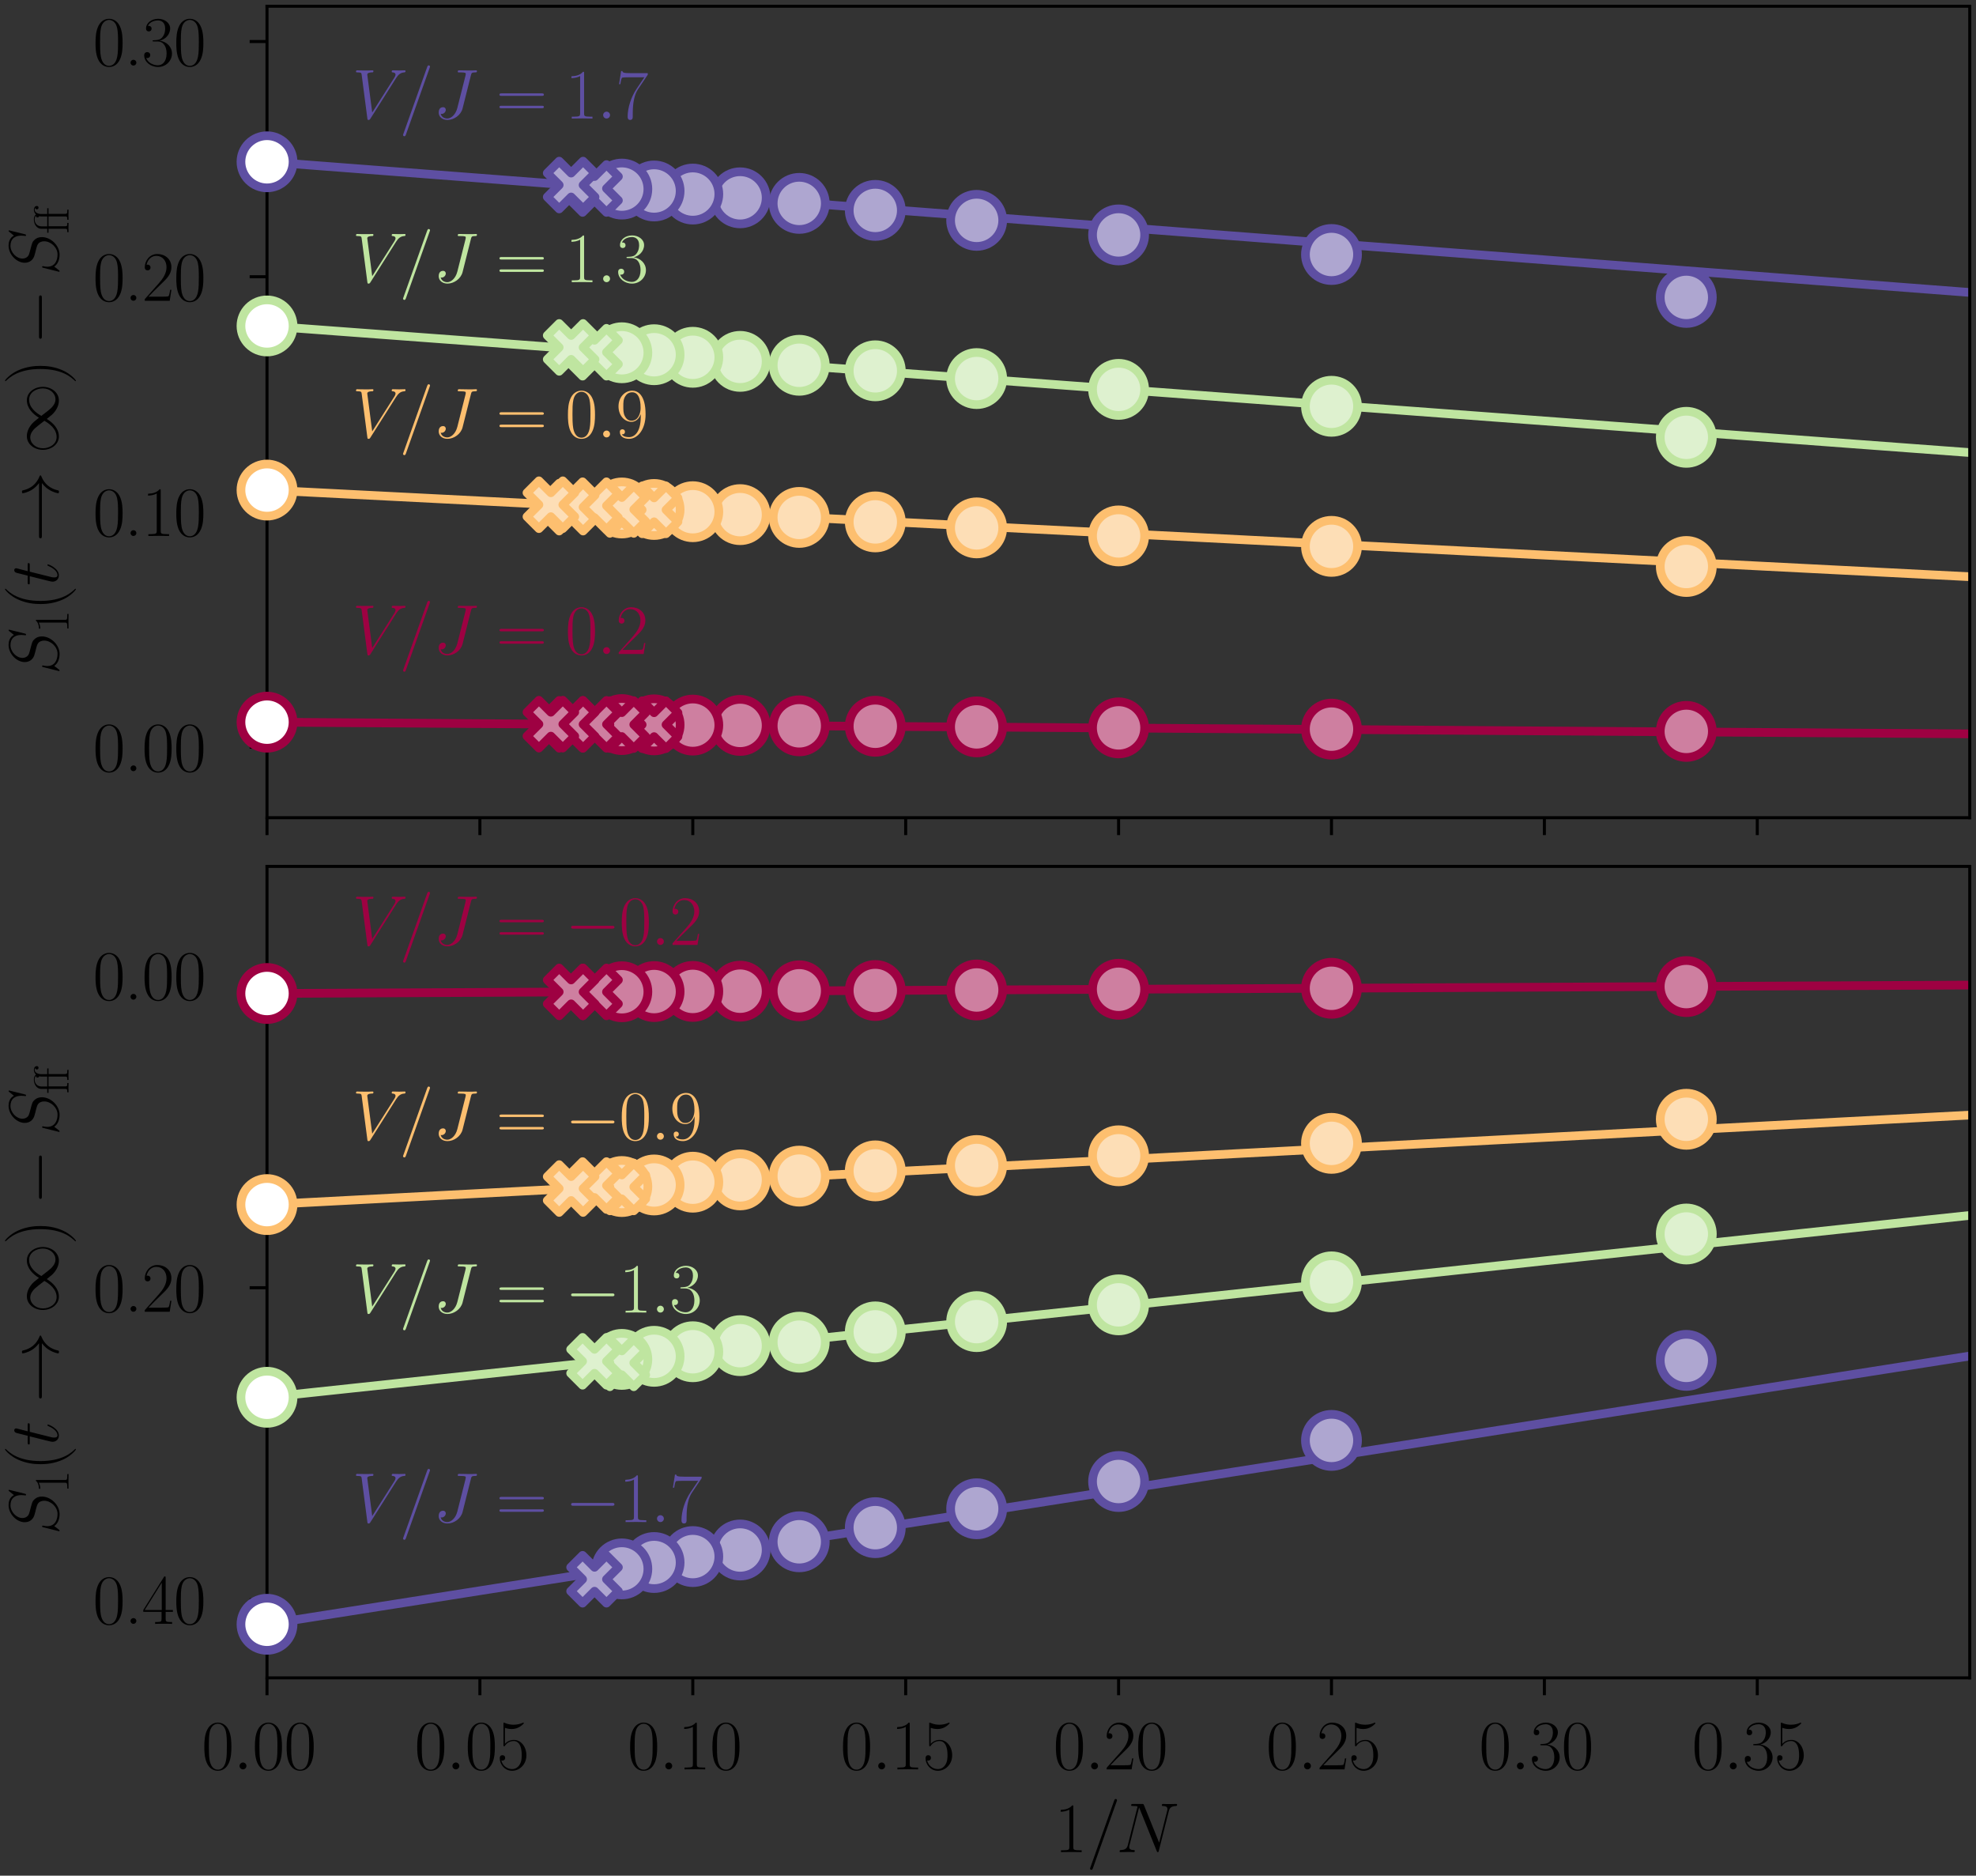 <?xml version="1.0" encoding="utf-8" standalone="no"?>
<!DOCTYPE svg PUBLIC "-//W3C//DTD SVG 1.1//EN"
  "http://www.w3.org/Graphics/SVG/1.1/DTD/svg11.dtd">
<svg xmlns:xlink="http://www.w3.org/1999/xlink" width="227.53pt" height="215.935pt" viewBox="0 0 227.53 215.935" xmlns="http://www.w3.org/2000/svg" version="1.1">
 <rect x="0" y="0" width="227.53" height="215.935" fill="#333333" stroke="none"/>
 <defs>
  <style type="text/css">*{stroke-linejoin: round; stroke-linecap: butt}</style>
 </defs>
 <g id="figure_1">
  <g id="patch_1">
   <path d="M 0 215.935 
L 227.53 215.935 
L 227.53 0 
L 0 0 
L 0 215.935 
z
" style="fill: none"/>
  </g>
  <g id="axes_1">
   <g id="patch_2">
    <path d="M 30.745 94.138 
L 226.81 94.138 
L 226.81 0.72 
L 30.745 0.72 
L 30.745 94.138 
z
" style="fill: none"/>
   </g>
   <g id="matplotlib.axis_1">
    <g id="xtick_1">
     <g id="line2d_1">
      <defs>
       <path id="m07300154e5" d="M 0 0 
L 0 2 
" style="stroke: #000000; stroke-width: 0.35"/>
      </defs>
      <g>
       <use xlink:href="#m07300154e5" x="30.745" y="94.138" style="stroke: #000000; stroke-width: 0.35"/>
      </g>
     </g>
    </g>
    <g id="xtick_2">
     <g id="line2d_2">
      <g>
       <use xlink:href="#m07300154e5" x="55.259" y="94.138" style="stroke: #000000; stroke-width: 0.35"/>
      </g>
     </g>
    </g>
    <g id="xtick_3">
     <g id="line2d_3">
      <g>
       <use xlink:href="#m07300154e5" x="79.773" y="94.138" style="stroke: #000000; stroke-width: 0.35"/>
      </g>
     </g>
    </g>
    <g id="xtick_4">
     <g id="line2d_4">
      <g>
       <use xlink:href="#m07300154e5" x="104.288" y="94.138" style="stroke: #000000; stroke-width: 0.35"/>
      </g>
     </g>
    </g>
    <g id="xtick_5">
     <g id="line2d_5">
      <g>
       <use xlink:href="#m07300154e5" x="128.802" y="94.138" style="stroke: #000000; stroke-width: 0.35"/>
      </g>
     </g>
    </g>
    <g id="xtick_6">
     <g id="line2d_6">
      <g>
       <use xlink:href="#m07300154e5" x="153.316" y="94.138" style="stroke: #000000; stroke-width: 0.35"/>
      </g>
     </g>
    </g>
    <g id="xtick_7">
     <g id="line2d_7">
      <g>
       <use xlink:href="#m07300154e5" x="177.83" y="94.138" style="stroke: #000000; stroke-width: 0.35"/>
      </g>
     </g>
    </g>
    <g id="xtick_8">
     <g id="line2d_8">
      <g>
       <use xlink:href="#m07300154e5" x="202.344" y="94.138" style="stroke: #000000; stroke-width: 0.35"/>
      </g>
     </g>
    </g>
   </g>
   <g id="matplotlib.axis_2">
    <g id="ytick_1">
     <g id="line2d_9">
      <defs>
       <path id="m0ee41c30ae" d="M 0 0 
L -2 0 
" style="stroke: #000000; stroke-width: 0.35"/>
      </defs>
      <g>
       <use xlink:href="#m0ee41c30ae" x="30.745" y="86.015" style="stroke: #000000; stroke-width: 0.35"/>
      </g>
     </g>
     <g id="text_1">
      <!-- 0.00 -->
      <g transform="translate(10.69 88.782)scale(0.08 -0.08)">
       <defs>
        <path id="CMR17-30" d="M 2688 2038 
C 2688 2430 2682 3099 2413 3613 
C 2176 4063 1798 4224 1466 4224 
C 1158 4224 768 4082 525 3620 
C 269 3137 243 2539 243 2038 
C 243 1671 250 1112 448 623 
C 723 -39 1216 -128 1466 -128 
C 1760 -128 2208 -7 2470 604 
C 2662 1048 2688 1568 2688 2038 
z
M 1466 -26 
C 1056 -26 813 328 723 816 
C 653 1196 653 1749 653 2109 
C 653 2604 653 3015 736 3407 
C 858 3954 1216 4121 1466 4121 
C 1728 4121 2067 3947 2189 3420 
C 2272 3054 2278 2623 2278 2109 
C 2278 1691 2278 1176 2202 797 
C 2067 96 1690 -26 1466 -26 
z
" transform="scale(0.016)"/>
        <path id="CMR17-2e" d="M 1062 262 
C 1062 422 934 524 800 524 
C 672 524 538 422 538 262 
C 538 102 666 0 800 0 
C 928 0 1062 102 1062 262 
z
" transform="scale(0.016)"/>
       </defs>
       <use xlink:href="#CMR17-30" transform="scale(0.996)"/>
       <use xlink:href="#CMR17-2e" transform="translate(45.69 0)scale(0.996)"/>
       <use xlink:href="#CMR17-30" transform="translate(70.562 0)scale(0.996)"/>
       <use xlink:href="#CMR17-30" transform="translate(116.252 0)scale(0.996)"/>
      </g>
     </g>
    </g>
    <g id="ytick_2">
     <g id="line2d_10">
      <g>
       <use xlink:href="#m0ee41c30ae" x="30.745" y="58.937" style="stroke: #000000; stroke-width: 0.35"/>
      </g>
     </g>
     <g id="text_2">
      <!-- 0.10 -->
      <g transform="translate(10.69 61.704)scale(0.08 -0.08)">
       <defs>
        <path id="CMR17-31" d="M 1702 4083 
C 1702 4217 1696 4224 1606 4224 
C 1357 3927 979 3833 621 3820 
C 602 3820 570 3820 563 3808 
C 557 3795 557 3782 557 3648 
C 755 3648 1088 3686 1344 3839 
L 1344 467 
C 1344 243 1331 166 781 166 
L 589 166 
L 589 0 
C 896 6 1216 12 1523 12 
C 1830 12 2150 6 2458 0 
L 2458 166 
L 2266 166 
C 1715 166 1702 236 1702 467 
L 1702 4083 
z
" transform="scale(0.016)"/>
       </defs>
       <use xlink:href="#CMR17-30" transform="scale(0.996)"/>
       <use xlink:href="#CMR17-2e" transform="translate(45.69 0)scale(0.996)"/>
       <use xlink:href="#CMR17-31" transform="translate(70.562 0)scale(0.996)"/>
       <use xlink:href="#CMR17-30" transform="translate(116.252 0)scale(0.996)"/>
      </g>
     </g>
    </g>
    <g id="ytick_3">
     <g id="line2d_11">
      <g>
       <use xlink:href="#m0ee41c30ae" x="30.745" y="31.859" style="stroke: #000000; stroke-width: 0.35"/>
      </g>
     </g>
     <g id="text_3">
      <!-- 0.20 -->
      <g transform="translate(10.69 34.627)scale(0.08 -0.08)">
       <defs>
        <path id="CMR17-32" d="M 2669 990 
L 2554 990 
C 2490 537 2438 460 2413 422 
C 2381 371 1920 371 1830 371 
L 602 371 
C 832 620 1280 1073 1824 1596 
C 2214 1966 2669 2400 2669 3033 
C 2669 3788 2067 4224 1395 4224 
C 691 4224 262 3603 262 3027 
C 262 2777 448 2745 525 2745 
C 589 2745 781 2783 781 3007 
C 781 3206 614 3264 525 3264 
C 486 3264 448 3257 422 3244 
C 544 3788 915 4057 1306 4057 
C 1862 4057 2227 3616 2227 3033 
C 2227 2477 1901 1998 1536 1583 
L 262 147 
L 262 0 
L 2515 0 
L 2669 990 
z
" transform="scale(0.016)"/>
       </defs>
       <use xlink:href="#CMR17-30" transform="scale(0.996)"/>
       <use xlink:href="#CMR17-2e" transform="translate(45.69 0)scale(0.996)"/>
       <use xlink:href="#CMR17-32" transform="translate(70.562 0)scale(0.996)"/>
       <use xlink:href="#CMR17-30" transform="translate(116.252 0)scale(0.996)"/>
      </g>
     </g>
    </g>
    <g id="ytick_4">
     <g id="line2d_12">
      <g>
       <use xlink:href="#m0ee41c30ae" x="30.745" y="4.782" style="stroke: #000000; stroke-width: 0.35"/>
      </g>
     </g>
     <g id="text_4">
      <!-- 0.30 -->
      <g transform="translate(10.69 7.549)scale(0.08 -0.08)">
       <defs>
        <path id="CMR17-33" d="M 1414 2176 
C 1984 2176 2234 1673 2234 1094 
C 2234 322 1824 25 1453 25 
C 1114 25 563 193 390 691 
C 422 678 454 678 486 678 
C 640 678 755 780 755 947 
C 755 1132 614 1216 486 1216 
C 378 1216 211 1164 211 927 
C 211 335 787 -128 1466 -128 
C 2176 -128 2720 432 2720 1087 
C 2720 1718 2208 2176 1600 2246 
C 2086 2347 2554 2776 2554 3353 
C 2554 3856 2048 4224 1472 4224 
C 890 4224 378 3862 378 3347 
C 378 3123 544 3084 627 3084 
C 762 3084 877 3167 877 3334 
C 877 3500 762 3584 627 3584 
C 602 3584 570 3584 544 3571 
C 730 3999 1235 4076 1459 4076 
C 1683 4076 2106 3966 2106 3347 
C 2106 3167 2080 2851 1862 2574 
C 1670 2329 1453 2316 1242 2297 
C 1210 2297 1062 2284 1037 2284 
C 992 2278 966 2272 966 2227 
C 966 2182 973 2176 1101 2176 
L 1414 2176 
z
" transform="scale(0.016)"/>
       </defs>
       <use xlink:href="#CMR17-30" transform="scale(0.996)"/>
       <use xlink:href="#CMR17-2e" transform="translate(45.69 0)scale(0.996)"/>
       <use xlink:href="#CMR17-33" transform="translate(70.562 0)scale(0.996)"/>
       <use xlink:href="#CMR17-30" transform="translate(116.252 0)scale(0.996)"/>
      </g>
     </g>
    </g>
    <g id="text_5">
     <!-- $S_1(t\rightarrow\infty)-S_{\rm ff}$ -->
     <g transform="translate(6.698 77.673)rotate(-90)scale(0.08 -0.08)">
      <defs>
       <path id="CMMI12-53" d="M 4064 4422 
C 4064 4480 4019 4480 4006 4480 
C 3981 4480 3974 4473 3898 4377 
C 3859 4332 3597 4002 3590 3996 
C 3379 4409 2957 4480 2688 4480 
C 1875 4480 1139 3742 1139 3024 
C 1139 2547 1427 2268 1741 2160 
C 1811 2134 2189 2033 2381 1988 
C 2707 1899 2790 1874 2925 1734 
C 2950 1702 3078 1556 3078 1258 
C 3078 667 2528 57 1888 57 
C 1363 57 781 279 781 991 
C 781 1112 806 1264 826 1328 
C 826 1347 832 1378 832 1391 
C 832 1417 819 1448 768 1448 
C 710 1448 704 1436 678 1328 
L 352 25 
C 352 19 326 -64 326 -71 
C 326 -128 378 -128 390 -128 
C 416 -128 422 -122 499 -26 
L 794 356 
C 947 127 1280 -128 1875 -128 
C 2701 -128 3456 667 3456 1461 
C 3456 1728 3392 1963 3149 2198 
C 3014 2331 2899 2363 2310 2516 
C 1882 2630 1824 2649 1709 2751 
C 1600 2859 1517 3011 1517 3227 
C 1517 3761 2061 4307 2669 4307 
C 3296 4307 3590 3926 3590 3322 
C 3590 3157 3558 2986 3558 2960 
C 3558 2903 3610 2903 3629 2903 
C 3686 2903 3693 2922 3718 3024 
L 4064 4422 
z
" transform="scale(0.016)"/>
       <path id="CMR17-28" d="M 1958 -1562 
C 1958 -1556 1958 -1543 1939 -1524 
C 1645 -1223 858 -403 858 1596 
C 858 3595 1632 4408 1946 4729 
C 1946 4735 1958 4748 1958 4767 
C 1958 4787 1939 4800 1914 4800 
C 1843 4800 1299 4325 986 3620 
C 666 2909 576 2218 576 1603 
C 576 1141 621 360 1005 -467 
C 1312 -1133 1837 -1600 1914 -1600 
C 1946 -1600 1958 -1588 1958 -1562 
z
" transform="scale(0.016)"/>
       <path id="CMMI12-74" d="M 1286 2566 
L 1875 2566 
C 1997 2566 2061 2566 2061 2681 
C 2061 2752 2022 2752 1894 2752 
L 1331 2752 
L 1568 3664 
C 1594 3752 1594 3764 1594 3808 
C 1594 3910 1510 3968 1427 3968 
C 1376 3968 1229 3948 1178 3746 
L 928 2752 
L 326 2752 
C 198 2752 141 2752 141 2630 
C 141 2566 186 2566 307 2566 
L 877 2566 
L 454 881 
C 403 657 384 593 384 510 
C 384 210 595 -64 954 -64 
C 1600 -64 1946 868 1946 913 
C 1946 951 1920 970 1882 970 
C 1869 970 1843 970 1830 944 
C 1824 938 1818 932 1773 830 
C 1638 510 1344 64 973 64 
C 781 64 768 223 768 364 
C 768 370 768 491 787 568 
L 1286 2566 
z
" transform="scale(0.016)"/>
       <path id="CMSY10-21" d="M 5338 1472 
C 4986 1203 4813 940 4762 857 
C 4474 415 4422 12 4422 6 
C 4422 -71 4499 -71 4550 -71 
C 4659 -71 4666 -58 4691 57 
C 4838 684 5216 1222 5939 1516 
C 6016 1542 6035 1555 6035 1600 
C 6035 1644 5997 1664 5984 1670 
C 5702 1779 4928 2099 4685 3174 
C 4666 3251 4659 3270 4550 3270 
C 4499 3270 4422 3270 4422 3193 
C 4422 3180 4480 2777 4749 2348 
C 4877 2156 5062 1932 5338 1728 
L 582 1728 
C 467 1728 352 1728 352 1600 
C 352 1472 467 1472 582 1472 
L 5338 1472 
z
" transform="scale(0.016)"/>
       <path id="CMSY10-31" d="M 3251 1736 
C 2906 2170 2829 2266 2630 2426 
C 2272 2713 1914 2828 1587 2828 
C 838 2828 352 2126 352 1379 
C 352 645 826 -64 1562 -64 
C 2298 -64 2829 517 3142 1028 
C 3488 594 3565 498 3763 338 
C 4122 51 4480 -64 4806 -64 
C 5555 -64 6042 638 6042 1385 
C 6042 2119 5568 2828 4832 2828 
C 4096 2828 3565 2247 3251 1736 
z
M 3418 1519 
C 3680 1979 4154 2624 4877 2624 
C 5555 2624 5901 1960 5901 1385 
C 5901 760 5472 242 4909 242 
C 4538 242 4250 511 4115 645 
C 3955 817 3808 1015 3418 1519 
z
M 2976 1245 
C 2714 785 2240 140 1517 140 
C 838 140 493 804 493 1379 
C 493 2004 922 2521 1485 2521 
C 1856 2521 2144 2253 2278 2119 
C 2438 1947 2586 1749 2976 1245 
z
" transform="scale(0.016)"/>
       <path id="CMR17-29" d="M 1683 1596 
C 1683 2057 1638 2839 1254 3665 
C 947 4332 422 4800 346 4800 
C 326 4800 301 4793 301 4761 
C 301 4748 307 4742 314 4729 
C 621 4408 1402 3595 1402 1603 
C 1402 -396 627 -1210 314 -1530 
C 307 -1543 301 -1549 301 -1562 
C 301 -1594 326 -1600 346 -1600 
C 416 -1600 960 -1127 1274 -422 
C 1594 289 1683 981 1683 1596 
z
" transform="scale(0.016)"/>
       <path id="CMSY10-0" d="M 4218 1472 
C 4326 1472 4442 1472 4442 1600 
C 4442 1728 4326 1728 4218 1728 
L 755 1728 
C 646 1728 531 1728 531 1600 
C 531 1472 646 1472 755 1472 
L 4218 1472 
z
" transform="scale(0.016)"/>
       <path id="CMR17-b" d="M 2554 2585 
L 3283 2585 
L 3283 2752 
L 2541 2752 
L 2541 3520 
C 2541 4047 2810 4377 3085 4377 
C 3168 4377 3264 4352 3328 4307 
C 3277 4294 3142 4250 3142 4091 
C 3142 3926 3270 3875 3360 3875 
C 3450 3875 3578 3926 3578 4091 
C 3578 4333 3347 4480 3091 4480 
C 2842 4480 2637 4358 2477 4206 
C 2330 4415 2086 4480 1837 4480 
C 1338 4480 634 4193 634 3494 
L 634 2752 
L 122 2752 
L 122 2585 
L 634 2585 
L 634 441 
C 634 198 608 166 198 166 
L 198 0 
C 352 12 634 12 794 12 
C 960 12 1242 12 1395 0 
L 1395 166 
C 986 166 960 192 960 441 
L 960 2585 
L 2227 2585 
L 2227 441 
C 2227 198 2202 166 1792 166 
L 1792 0 
C 1946 12 2240 12 2406 12 
C 2592 12 2918 12 3091 0 
L 3091 166 
C 2630 166 2554 166 2554 454 
L 2554 2585 
z
M 947 2752 
L 947 3494 
C 947 4072 1395 4377 1824 4377 
C 1920 4377 2170 4358 2323 4218 
C 2208 4212 2099 4161 2099 4002 
C 2099 3837 2246 3793 2259 3793 
C 2227 3679 2227 3552 2227 3507 
L 2227 2752 
L 947 2752 
z
" transform="scale(0.016)"/>
      </defs>
      <use xlink:href="#CMMI12-53" transform="scale(0.996)"/>
      <use xlink:href="#CMR17-31" transform="translate(59.994 -14.944)scale(0.697)"/>
      <use xlink:href="#CMR17-28" transform="translate(92.476 0)scale(0.996)"/>
      <use xlink:href="#CMMI12-74" transform="translate(127.757 0)scale(0.996)"/>
      <use xlink:href="#CMSY10-21" transform="translate(190.657 0)scale(0.996)"/>
      <use xlink:href="#CMSY10-31" transform="translate(317.958 0)scale(0.996)"/>
      <use xlink:href="#CMR17-29" transform="translate(417.584 0)scale(0.996)"/>
      <use xlink:href="#CMSY10-0" transform="translate(475.004 0)scale(0.996)"/>
      <use xlink:href="#CMMI12-53" transform="translate(574.631 0)scale(0.996)"/>
      <use xlink:href="#CMR17-b" transform="translate(634.625 -14.944)scale(0.697)"/>
     </g>
    </g>
   </g>
   <g id="LineCollection_1">
    <path clip-path="url(#pf444e3c83b)" style="fill: none; stroke: #9e0142"/>
    <path d="M 194.173 84.271 
L 194.173 84.129 
" clip-path="url(#pf444e3c83b)" style="fill: none; stroke: #9e0142"/>
    <path d="M 153.316 84.033 
L 153.316 83.847 
" clip-path="url(#pf444e3c83b)" style="fill: none; stroke: #9e0142"/>
    <path d="M 128.802 83.895 
L 128.802 83.694 
" clip-path="url(#pf444e3c83b)" style="fill: none; stroke: #9e0142"/>
    <path d="M 112.459 83.762 
L 112.459 83.599 
" clip-path="url(#pf444e3c83b)" style="fill: none; stroke: #9e0142"/>
    <path d="M 100.786 83.685 
L 100.786 83.531 
" clip-path="url(#pf444e3c83b)" style="fill: none; stroke: #9e0142"/>
    <path d="M 92.031 83.645 
L 92.031 83.472 
" clip-path="url(#pf444e3c83b)" style="fill: none; stroke: #9e0142"/>
    <path d="M 85.221 83.59 
L 85.221 83.431 
" clip-path="url(#pf444e3c83b)" style="fill: none; stroke: #9e0142"/>
    <path d="M 79.773 83.553 
L 79.773 83.397 
" clip-path="url(#pf444e3c83b)" style="fill: none; stroke: #9e0142"/>
    <path d="M 75.316 83.516 
L 75.316 83.379 
" clip-path="url(#pf444e3c83b)" style="fill: none; stroke: #9e0142"/>
    <path d="M 71.602 83.477 
L 71.602 83.353 
" clip-path="url(#pf444e3c83b)" style="fill: none; stroke: #9e0142"/>
   </g>
   <g id="LineCollection_2">
    <path d="M 75.316 83.52 
L 75.316 83.333 
" clip-path="url(#pf444e3c83b)" style="fill: none; stroke: #9e0142"/>
   </g>
   <g id="LineCollection_3">
    <path d="M 71.602 83.519 
L 71.602 83.314 
" clip-path="url(#pf444e3c83b)" style="fill: none; stroke: #9e0142"/>
   </g>
   <g id="LineCollection_4">
    <path d="M 68.459 83.458 
L 68.459 83.319 
" clip-path="url(#pf444e3c83b)" style="fill: none; stroke: #9e0142"/>
   </g>
   <g id="LineCollection_5">
    <path d="M 65.765 83.496 
L 65.765 83.273 
" clip-path="url(#pf444e3c83b)" style="fill: none; stroke: #9e0142"/>
   </g>
   <g id="LineCollection_6">
    <path d="M 63.431 83.475 
L 63.431 83.263 
" clip-path="url(#pf444e3c83b)" style="fill: none; stroke: #9e0142"/>
   </g>
   <g id="line2d_13">
    <path d="M 30.745 83.137 
L 35.648 83.171 
L 40.551 83.205 
L 45.454 83.238 
L 50.356 83.272 
L 55.259 83.306 
L 60.162 83.339 
L 65.065 83.373 
L 69.968 83.407 
L 74.871 83.44 
L 79.773 83.474 
L 84.676 83.507 
L 89.579 83.541 
L 94.482 83.575 
L 99.385 83.608 
L 104.288 83.642 
L 109.19 83.676 
L 114.093 83.709 
L 118.996 83.743 
L 123.899 83.777 
L 128.802 83.81 
L 133.705 83.844 
L 138.608 83.878 
L 143.51 83.911 
L 148.413 83.945 
L 153.316 83.979 
L 158.219 84.012 
L 163.122 84.046 
L 168.025 84.08 
L 172.927 84.113 
L 177.83 84.147 
L 182.733 84.181 
L 187.636 84.214 
L 192.539 84.248 
L 197.442 84.282 
L 202.344 84.315 
L 207.247 84.349 
L 212.15 84.383 
L 217.053 84.416 
L 221.956 84.45 
L 226.859 84.484 
L 228.53 84.495 
" clip-path="url(#pf444e3c83b)" style="fill: none; stroke: #9e0142; stroke-linecap: round"/>
   </g>
   <g id="LineCollection_7">
    <path clip-path="url(#pf444e3c83b)" style="fill: none; stroke: #fdbf6f"/>
    <path d="M 194.173 66.007 
L 194.173 64.426 
" clip-path="url(#pf444e3c83b)" style="fill: none; stroke: #fdbf6f"/>
    <path d="M 153.316 63.771 
L 153.316 62.026 
" clip-path="url(#pf444e3c83b)" style="fill: none; stroke: #fdbf6f"/>
    <path d="M 128.802 62.719 
L 128.802 60.675 
" clip-path="url(#pf444e3c83b)" style="fill: none; stroke: #fdbf6f"/>
    <path d="M 112.459 61.647 
L 112.459 59.895 
" clip-path="url(#pf444e3c83b)" style="fill: none; stroke: #fdbf6f"/>
    <path d="M 100.786 60.864 
L 100.786 59.299 
" clip-path="url(#pf444e3c83b)" style="fill: none; stroke: #fdbf6f"/>
    <path d="M 92.031 60.307 
L 92.031 58.824 
" clip-path="url(#pf444e3c83b)" style="fill: none; stroke: #fdbf6f"/>
    <path d="M 85.221 59.986 
L 85.221 58.506 
" clip-path="url(#pf444e3c83b)" style="fill: none; stroke: #fdbf6f"/>
    <path d="M 79.773 59.561 
L 79.773 58.257 
" clip-path="url(#pf444e3c83b)" style="fill: none; stroke: #fdbf6f"/>
    <path d="M 75.316 59.259 
L 75.316 58.045 
" clip-path="url(#pf444e3c83b)" style="fill: none; stroke: #fdbf6f"/>
    <path d="M 71.602 59.009 
L 71.602 57.952 
" clip-path="url(#pf444e3c83b)" style="fill: none; stroke: #fdbf6f"/>
   </g>
   <g id="LineCollection_8">
    <path d="M 75.316 59.6 
L 75.316 57.788 
" clip-path="url(#pf444e3c83b)" style="fill: none; stroke: #fdbf6f"/>
   </g>
   <g id="LineCollection_9">
    <path d="M 71.602 59.66 
L 71.602 57.64 
" clip-path="url(#pf444e3c83b)" style="fill: none; stroke: #fdbf6f"/>
   </g>
   <g id="LineCollection_10">
    <path d="M 68.459 59.029 
L 68.459 57.409 
" clip-path="url(#pf444e3c83b)" style="fill: none; stroke: #fdbf6f"/>
   </g>
   <g id="LineCollection_11">
    <path d="M 65.765 59.336 
L 65.765 57.431 
" clip-path="url(#pf444e3c83b)" style="fill: none; stroke: #fdbf6f"/>
   </g>
   <g id="LineCollection_12">
    <path d="M 63.431 58.863 
L 63.431 57.348 
" clip-path="url(#pf444e3c83b)" style="fill: none; stroke: #fdbf6f"/>
   </g>
   <g id="line2d_14">
    <path d="M 30.745 56.419 
L 35.648 56.668 
L 40.551 56.918 
L 45.454 57.167 
L 50.356 57.416 
L 55.259 57.666 
L 60.162 57.915 
L 65.065 58.165 
L 69.968 58.414 
L 74.871 58.664 
L 79.773 58.913 
L 84.676 59.163 
L 89.579 59.412 
L 94.482 59.661 
L 99.385 59.911 
L 104.288 60.16 
L 109.19 60.41 
L 114.093 60.659 
L 118.996 60.909 
L 123.899 61.158 
L 128.802 61.408 
L 133.705 61.657 
L 138.608 61.906 
L 143.51 62.156 
L 148.413 62.405 
L 153.316 62.655 
L 158.219 62.904 
L 163.122 63.154 
L 168.025 63.403 
L 172.927 63.653 
L 177.83 63.902 
L 182.733 64.151 
L 187.636 64.401 
L 192.539 64.65 
L 197.442 64.9 
L 202.344 65.149 
L 207.247 65.399 
L 212.15 65.648 
L 217.053 65.897 
L 221.956 66.147 
L 226.859 66.396 
L 228.53 66.481 
" clip-path="url(#pf444e3c83b)" style="fill: none; stroke: #fdbf6f; stroke-linecap: round"/>
   </g>
   <g id="LineCollection_13">
    <path clip-path="url(#pf444e3c83b)" style="fill: none; stroke: #bfe5a0"/>
    <path d="M 194.173 51.697 
L 194.173 48.995 
" clip-path="url(#pf444e3c83b)" style="fill: none; stroke: #bfe5a0"/>
    <path d="M 153.316 48.181 
L 153.316 45.365 
" clip-path="url(#pf444e3c83b)" style="fill: none; stroke: #bfe5a0"/>
    <path d="M 128.802 46.502 
L 128.802 43.15 
" clip-path="url(#pf444e3c83b)" style="fill: none; stroke: #bfe5a0"/>
    <path d="M 112.459 45.056 
L 112.459 42.111 
" clip-path="url(#pf444e3c83b)" style="fill: none; stroke: #bfe5a0"/>
    <path d="M 100.786 43.869 
L 100.786 41.507 
" clip-path="url(#pf444e3c83b)" style="fill: none; stroke: #bfe5a0"/>
    <path d="M 92.031 43.309 
L 92.031 40.795 
" clip-path="url(#pf444e3c83b)" style="fill: none; stroke: #bfe5a0"/>
    <path d="M 85.221 42.848 
L 85.221 40.356 
" clip-path="url(#pf444e3c83b)" style="fill: none; stroke: #bfe5a0"/>
    <path d="M 79.773 42.231 
L 79.773 40.032 
" clip-path="url(#pf444e3c83b)" style="fill: none; stroke: #bfe5a0"/>
    <path d="M 75.316 41.923 
L 75.316 39.749 
" clip-path="url(#pf444e3c83b)" style="fill: none; stroke: #bfe5a0"/>
    <path d="M 71.602 41.556 
L 71.602 39.663 
" clip-path="url(#pf444e3c83b)" style="fill: none; stroke: #bfe5a0"/>
   </g>
   <g id="LineCollection_14">
    <path d="M 68.459 42.058 
L 68.459 39.042 
" clip-path="url(#pf444e3c83b)" style="fill: none; stroke: #bfe5a0"/>
   </g>
   <g id="LineCollection_15">
    <path d="M 65.765 41.06 
L 65.765 38.925 
" clip-path="url(#pf444e3c83b)" style="fill: none; stroke: #bfe5a0"/>
   </g>
   <g id="line2d_15">
    <path d="M 30.745 37.524 
L 35.648 37.888 
L 40.551 38.253 
L 45.454 38.617 
L 50.356 38.982 
L 55.259 39.346 
L 60.162 39.711 
L 65.065 40.076 
L 69.968 40.44 
L 74.871 40.805 
L 79.773 41.169 
L 84.676 41.534 
L 89.579 41.898 
L 94.482 42.263 
L 99.385 42.627 
L 104.288 42.992 
L 109.19 43.356 
L 114.093 43.721 
L 118.996 44.085 
L 123.899 44.45 
L 128.802 44.815 
L 133.705 45.179 
L 138.608 45.544 
L 143.51 45.908 
L 148.413 46.273 
L 153.316 46.637 
L 158.219 47.002 
L 163.122 47.366 
L 168.025 47.731 
L 172.927 48.095 
L 177.83 48.46 
L 182.733 48.825 
L 187.636 49.189 
L 192.539 49.554 
L 197.442 49.918 
L 202.344 50.283 
L 207.247 50.647 
L 212.15 51.012 
L 217.053 51.376 
L 221.956 51.741 
L 226.859 52.105 
L 228.53 52.23 
" clip-path="url(#pf444e3c83b)" style="fill: none; stroke: #bfe5a0; stroke-linecap: round"/>
   </g>
   <g id="LineCollection_16">
    <path clip-path="url(#pf444e3c83b)" style="fill: none; stroke: #5e4fa2"/>
    <path d="M 194.173 36.253 
L 194.173 32.227 
" clip-path="url(#pf444e3c83b)" style="fill: none; stroke: #5e4fa2"/>
    <path d="M 153.316 31.311 
L 153.316 27.287 
" clip-path="url(#pf444e3c83b)" style="fill: none; stroke: #5e4fa2"/>
    <path d="M 128.802 29.441 
L 128.802 24.648 
" clip-path="url(#pf444e3c83b)" style="fill: none; stroke: #5e4fa2"/>
    <path d="M 112.459 27.309 
L 112.459 23.427 
" clip-path="url(#pf444e3c83b)" style="fill: none; stroke: #5e4fa2"/>
    <path d="M 100.786 25.826 
L 100.786 22.619 
" clip-path="url(#pf444e3c83b)" style="fill: none; stroke: #5e4fa2"/>
    <path d="M 92.031 24.881 
L 92.031 21.947 
" clip-path="url(#pf444e3c83b)" style="fill: none; stroke: #5e4fa2"/>
    <path d="M 85.221 24.023 
L 85.221 21.524 
" clip-path="url(#pf444e3c83b)" style="fill: none; stroke: #5e4fa2"/>
    <path d="M 79.773 23.646 
L 79.773 21.037 
" clip-path="url(#pf444e3c83b)" style="fill: none; stroke: #5e4fa2"/>
    <path d="M 75.316 23.1 
L 75.316 20.872 
" clip-path="url(#pf444e3c83b)" style="fill: none; stroke: #5e4fa2"/>
    <path d="M 71.602 22.794 
L 71.602 20.742 
" clip-path="url(#pf444e3c83b)" style="fill: none; stroke: #5e4fa2"/>
   </g>
   <g id="LineCollection_17">
    <path d="M 68.459 23.521 
L 68.459 19.877 
" clip-path="url(#pf444e3c83b)" style="fill: none; stroke: #5e4fa2"/>
   </g>
   <g id="LineCollection_18">
    <path d="M 65.765 22.67 
L 65.765 19.934 
" clip-path="url(#pf444e3c83b)" style="fill: none; stroke: #5e4fa2"/>
   </g>
   <g id="line2d_16">
    <path d="M 30.745 18.626 
L 35.648 19.002 
L 40.551 19.378 
L 45.454 19.754 
L 50.356 20.13 
L 55.259 20.507 
L 60.162 20.883 
L 65.065 21.259 
L 69.968 21.635 
L 74.871 22.011 
L 79.773 22.387 
L 84.676 22.764 
L 89.579 23.14 
L 94.482 23.516 
L 99.385 23.892 
L 104.288 24.268 
L 109.19 24.644 
L 114.093 25.021 
L 118.996 25.397 
L 123.899 25.773 
L 128.802 26.149 
L 133.705 26.525 
L 138.608 26.901 
L 143.51 27.277 
L 148.413 27.654 
L 153.316 28.03 
L 158.219 28.406 
L 163.122 28.782 
L 168.025 29.158 
L 172.927 29.534 
L 177.83 29.911 
L 182.733 30.287 
L 187.636 30.663 
L 192.539 31.039 
L 197.442 31.415 
L 202.344 31.791 
L 207.247 32.168 
L 212.15 32.544 
L 217.053 32.92 
L 221.956 33.296 
L 226.859 33.672 
L 228.53 33.8 
" clip-path="url(#pf444e3c83b)" style="fill: none; stroke: #5e4fa2; stroke-linecap: round"/>
   </g>
   <g id="line2d_17">
    <defs>
     <path id="m7227b10648" d="M 0 3 
C 0.796 3 1.559 2.684 2.121 2.121 
C 2.684 1.559 3 0.796 3 0 
C 3 -0.796 2.684 -1.559 2.121 -2.121 
C 1.559 -2.684 0.796 -3 0 -3 
C -0.796 -3 -1.559 -2.684 -2.121 -2.121 
C -2.684 -1.559 -3 -0.796 -3 0 
C -3 0.796 -2.684 1.559 -2.121 2.121 
C -1.559 2.684 -0.796 3 0 3 
z
" style="stroke: #9e0142"/>
    </defs>
    <g clip-path="url(#pf444e3c83b)">
     <use xlink:href="#m7227b10648" x="275.887" y="84.651" style="fill: #ce7fa0; stroke: #9e0142"/>
     <use xlink:href="#m7227b10648" x="194.173" y="84.2" style="fill: #ce7fa0; stroke: #9e0142"/>
     <use xlink:href="#m7227b10648" x="153.316" y="83.94" style="fill: #ce7fa0; stroke: #9e0142"/>
     <use xlink:href="#m7227b10648" x="128.802" y="83.794" style="fill: #ce7fa0; stroke: #9e0142"/>
     <use xlink:href="#m7227b10648" x="112.459" y="83.68" style="fill: #ce7fa0; stroke: #9e0142"/>
     <use xlink:href="#m7227b10648" x="100.786" y="83.608" style="fill: #ce7fa0; stroke: #9e0142"/>
     <use xlink:href="#m7227b10648" x="92.031" y="83.558" style="fill: #ce7fa0; stroke: #9e0142"/>
     <use xlink:href="#m7227b10648" x="85.221" y="83.511" style="fill: #ce7fa0; stroke: #9e0142"/>
     <use xlink:href="#m7227b10648" x="79.773" y="83.475" style="fill: #ce7fa0; stroke: #9e0142"/>
     <use xlink:href="#m7227b10648" x="75.316" y="83.447" style="fill: #ce7fa0; stroke: #9e0142"/>
     <use xlink:href="#m7227b10648" x="71.602" y="83.415" style="fill: #ce7fa0; stroke: #9e0142"/>
    </g>
   </g>
   <g id="line2d_18">
    <defs>
     <path id="m958d2ea7a3" d="M -1.375 2.75 
L 0 1.375 
L 1.375 2.75 
L 2.75 1.375 
L 1.375 0 
L 2.75 -1.375 
L 1.375 -2.75 
L 0 -1.375 
L -1.375 -2.75 
L -2.75 -1.375 
L -1.375 0 
L -2.75 1.375 
z
" style="stroke: #9e0142; stroke-linejoin: miter"/>
    </defs>
    <g clip-path="url(#pf444e3c83b)">
     <use xlink:href="#m958d2ea7a3" x="75.316" y="83.427" style="fill: #ce7fa0; stroke: #9e0142; stroke-linejoin: miter"/>
    </g>
   </g>
   <g id="line2d_19">
    <g clip-path="url(#pf444e3c83b)">
     <use xlink:href="#m958d2ea7a3" x="71.602" y="83.416" style="fill: #ce7fa0; stroke: #9e0142; stroke-linejoin: miter"/>
    </g>
   </g>
   <g id="line2d_20">
    <g clip-path="url(#pf444e3c83b)">
     <use xlink:href="#m958d2ea7a3" x="68.459" y="83.389" style="fill: #ce7fa0; stroke: #9e0142; stroke-linejoin: miter"/>
    </g>
   </g>
   <g id="line2d_21">
    <g clip-path="url(#pf444e3c83b)">
     <use xlink:href="#m958d2ea7a3" x="65.765" y="83.385" style="fill: #ce7fa0; stroke: #9e0142; stroke-linejoin: miter"/>
    </g>
   </g>
   <g id="line2d_22">
    <g clip-path="url(#pf444e3c83b)">
     <use xlink:href="#m958d2ea7a3" x="63.431" y="83.369" style="fill: #ce7fa0; stroke: #9e0142; stroke-linejoin: miter"/>
    </g>
   </g>
   <g id="line2d_23">
    <defs>
     <path id="m33cf9977e4" d="M 0 3 
C 0.796 3 1.559 2.684 2.121 2.121 
C 2.684 1.559 3 0.796 3 0 
C 3 -0.796 2.684 -1.559 2.121 -2.121 
C 1.559 -2.684 0.796 -3 0 -3 
C -0.796 -3 -1.559 -2.684 -2.121 -2.121 
C -2.684 -1.559 -3 -0.796 -3 0 
C -3 0.796 -2.684 1.559 -2.121 2.121 
C -1.559 2.684 -0.796 3 0 3 
z
" style="stroke: #fdbf6f"/>
    </defs>
    <g clip-path="url(#pf444e3c83b)">
     <use xlink:href="#m33cf9977e4" x="275.887" y="69.043" style="fill: #fddeb6; stroke: #fdbf6f"/>
     <use xlink:href="#m33cf9977e4" x="194.173" y="65.216" style="fill: #fddeb6; stroke: #fdbf6f"/>
     <use xlink:href="#m33cf9977e4" x="153.316" y="62.899" style="fill: #fddeb6; stroke: #fdbf6f"/>
     <use xlink:href="#m33cf9977e4" x="128.802" y="61.697" style="fill: #fddeb6; stroke: #fdbf6f"/>
     <use xlink:href="#m33cf9977e4" x="112.459" y="60.771" style="fill: #fddeb6; stroke: #fdbf6f"/>
     <use xlink:href="#m33cf9977e4" x="100.786" y="60.082" style="fill: #fddeb6; stroke: #fdbf6f"/>
     <use xlink:href="#m33cf9977e4" x="92.031" y="59.566" style="fill: #fddeb6; stroke: #fdbf6f"/>
     <use xlink:href="#m33cf9977e4" x="85.221" y="59.246" style="fill: #fddeb6; stroke: #fdbf6f"/>
     <use xlink:href="#m33cf9977e4" x="79.773" y="58.909" style="fill: #fddeb6; stroke: #fdbf6f"/>
     <use xlink:href="#m33cf9977e4" x="75.316" y="58.652" style="fill: #fddeb6; stroke: #fdbf6f"/>
     <use xlink:href="#m33cf9977e4" x="71.602" y="58.48" style="fill: #fddeb6; stroke: #fdbf6f"/>
    </g>
   </g>
   <g id="line2d_24">
    <defs>
     <path id="m457c9aee89" d="M -1.375 2.75 
L 0 1.375 
L 1.375 2.75 
L 2.75 1.375 
L 1.375 0 
L 2.75 -1.375 
L 1.375 -2.75 
L 0 -1.375 
L -1.375 -2.75 
L -2.75 -1.375 
L -1.375 0 
L -2.75 1.375 
z
" style="stroke: #fdbf6f; stroke-linejoin: miter"/>
    </defs>
    <g clip-path="url(#pf444e3c83b)">
     <use xlink:href="#m457c9aee89" x="75.316" y="58.694" style="fill: #fddeb6; stroke: #fdbf6f; stroke-linejoin: miter"/>
    </g>
   </g>
   <g id="line2d_25">
    <g clip-path="url(#pf444e3c83b)">
     <use xlink:href="#m457c9aee89" x="71.602" y="58.65" style="fill: #fddeb6; stroke: #fdbf6f; stroke-linejoin: miter"/>
    </g>
   </g>
   <g id="line2d_26">
    <g clip-path="url(#pf444e3c83b)">
     <use xlink:href="#m457c9aee89" x="68.459" y="58.219" style="fill: #fddeb6; stroke: #fdbf6f; stroke-linejoin: miter"/>
    </g>
   </g>
   <g id="line2d_27">
    <g clip-path="url(#pf444e3c83b)">
     <use xlink:href="#m457c9aee89" x="65.765" y="58.383" style="fill: #fddeb6; stroke: #fdbf6f; stroke-linejoin: miter"/>
    </g>
   </g>
   <g id="line2d_28">
    <g clip-path="url(#pf444e3c83b)">
     <use xlink:href="#m457c9aee89" x="63.431" y="58.105" style="fill: #fddeb6; stroke: #fdbf6f; stroke-linejoin: miter"/>
    </g>
   </g>
   <g id="line2d_29">
    <defs>
     <path id="mfe9061f267" d="M 0 3 
C 0.796 3 1.559 2.684 2.121 2.121 
C 2.684 1.559 3 0.796 3 0 
C 3 -0.796 2.684 -1.559 2.121 -2.121 
C 1.559 -2.684 0.796 -3 0 -3 
C -0.796 -3 -1.559 -2.684 -2.121 -2.121 
C -2.684 -1.559 -3 -0.796 -3 0 
C -3 0.796 -2.684 1.559 -2.121 2.121 
C -1.559 2.684 -0.796 3 0 3 
z
" style="stroke: #bfe5a0"/>
    </defs>
    <g clip-path="url(#pf444e3c83b)">
     <use xlink:href="#mfe9061f267" x="275.887" y="56.386" style="fill: #def1cf; stroke: #bfe5a0"/>
     <use xlink:href="#mfe9061f267" x="194.173" y="50.346" style="fill: #def1cf; stroke: #bfe5a0"/>
     <use xlink:href="#mfe9061f267" x="153.316" y="46.773" style="fill: #def1cf; stroke: #bfe5a0"/>
     <use xlink:href="#mfe9061f267" x="128.802" y="44.826" style="fill: #def1cf; stroke: #bfe5a0"/>
     <use xlink:href="#mfe9061f267" x="112.459" y="43.583" style="fill: #def1cf; stroke: #bfe5a0"/>
     <use xlink:href="#mfe9061f267" x="100.786" y="42.688" style="fill: #def1cf; stroke: #bfe5a0"/>
     <use xlink:href="#mfe9061f267" x="92.031" y="42.052" style="fill: #def1cf; stroke: #bfe5a0"/>
     <use xlink:href="#mfe9061f267" x="85.221" y="41.602" style="fill: #def1cf; stroke: #bfe5a0"/>
     <use xlink:href="#mfe9061f267" x="79.773" y="41.132" style="fill: #def1cf; stroke: #bfe5a0"/>
     <use xlink:href="#mfe9061f267" x="75.316" y="40.836" style="fill: #def1cf; stroke: #bfe5a0"/>
     <use xlink:href="#mfe9061f267" x="71.602" y="40.61" style="fill: #def1cf; stroke: #bfe5a0"/>
    </g>
   </g>
   <g id="line2d_30">
    <defs>
     <path id="mdcec78c1fb" d="M -1.375 2.75 
L 0 1.375 
L 1.375 2.75 
L 2.75 1.375 
L 1.375 0 
L 2.75 -1.375 
L 1.375 -2.75 
L 0 -1.375 
L -1.375 -2.75 
L -2.75 -1.375 
L -1.375 0 
L -2.75 1.375 
z
" style="stroke: #bfe5a0; stroke-linejoin: miter"/>
    </defs>
    <g clip-path="url(#pf444e3c83b)">
     <use xlink:href="#mdcec78c1fb" x="68.459" y="40.55" style="fill: #def1cf; stroke: #bfe5a0; stroke-linejoin: miter"/>
    </g>
   </g>
   <g id="line2d_31">
    <g clip-path="url(#pf444e3c83b)">
     <use xlink:href="#mdcec78c1fb" x="65.765" y="39.993" style="fill: #def1cf; stroke: #bfe5a0; stroke-linejoin: miter"/>
    </g>
   </g>
   <g id="line2d_32">
    <defs>
     <path id="m5f9fe3ccf8" d="M 0 3 
C 0.796 3 1.559 2.684 2.121 2.121 
C 2.684 1.559 3 0.796 3 0 
C 3 -0.796 2.684 -1.559 2.121 -2.121 
C 1.559 -2.684 0.796 -3 0 -3 
C -0.796 -3 -1.559 -2.684 -2.121 -2.121 
C -2.684 -1.559 -3 -0.796 -3 0 
C -3 0.796 -2.684 1.559 -2.121 2.121 
C -1.559 2.684 -0.796 3 0 3 
z
" style="stroke: #5e4fa2"/>
    </defs>
    <g clip-path="url(#pf444e3c83b)">
     <use xlink:href="#m5f9fe3ccf8" x="275.887" y="42.852" style="fill: #aea6d0; stroke: #5e4fa2"/>
     <use xlink:href="#m5f9fe3ccf8" x="194.173" y="34.24" style="fill: #aea6d0; stroke: #5e4fa2"/>
     <use xlink:href="#m5f9fe3ccf8" x="153.316" y="29.299" style="fill: #aea6d0; stroke: #5e4fa2"/>
     <use xlink:href="#m5f9fe3ccf8" x="128.802" y="27.044" style="fill: #aea6d0; stroke: #5e4fa2"/>
     <use xlink:href="#m5f9fe3ccf8" x="112.459" y="25.368" style="fill: #aea6d0; stroke: #5e4fa2"/>
     <use xlink:href="#m5f9fe3ccf8" x="100.786" y="24.222" style="fill: #aea6d0; stroke: #5e4fa2"/>
     <use xlink:href="#m5f9fe3ccf8" x="92.031" y="23.414" style="fill: #aea6d0; stroke: #5e4fa2"/>
     <use xlink:href="#m5f9fe3ccf8" x="85.221" y="22.773" style="fill: #aea6d0; stroke: #5e4fa2"/>
     <use xlink:href="#m5f9fe3ccf8" x="79.773" y="22.342" style="fill: #aea6d0; stroke: #5e4fa2"/>
     <use xlink:href="#m5f9fe3ccf8" x="75.316" y="21.986" style="fill: #aea6d0; stroke: #5e4fa2"/>
     <use xlink:href="#m5f9fe3ccf8" x="71.602" y="21.768" style="fill: #aea6d0; stroke: #5e4fa2"/>
    </g>
   </g>
   <g id="line2d_33">
    <defs>
     <path id="mfbddab67e8" d="M -1.375 2.75 
L 0 1.375 
L 1.375 2.75 
L 2.75 1.375 
L 1.375 0 
L 2.75 -1.375 
L 1.375 -2.75 
L 0 -1.375 
L -1.375 -2.75 
L -2.75 -1.375 
L -1.375 0 
L -2.75 1.375 
z
" style="stroke: #5e4fa2; stroke-linejoin: miter"/>
    </defs>
    <g clip-path="url(#pf444e3c83b)">
     <use xlink:href="#mfbddab67e8" x="68.459" y="21.699" style="fill: #aea6d0; stroke: #5e4fa2; stroke-linejoin: miter"/>
    </g>
   </g>
   <g id="line2d_34">
    <g clip-path="url(#pf444e3c83b)">
     <use xlink:href="#mfbddab67e8" x="65.765" y="21.302" style="fill: #aea6d0; stroke: #5e4fa2; stroke-linejoin: miter"/>
    </g>
   </g>
   <g id="patch_3">
    <path d="M 30.745 94.138 
L 30.745 0.72 
" style="fill: none; stroke: #000000; stroke-width: 0.35; stroke-linejoin: miter; stroke-linecap: square"/>
   </g>
   <g id="patch_4">
    <path d="M 226.81 94.138 
L 226.81 0.72 
" style="fill: none; stroke: #000000; stroke-width: 0.35; stroke-linejoin: miter; stroke-linecap: square"/>
   </g>
   <g id="patch_5">
    <path d="M 30.745 94.138 
L 226.81 94.138 
" style="fill: none; stroke: #000000; stroke-width: 0.35; stroke-linejoin: miter; stroke-linecap: square"/>
   </g>
   <g id="patch_6">
    <path d="M 30.745 0.72 
L 226.81 0.72 
" style="fill: none; stroke: #000000; stroke-width: 0.35; stroke-linejoin: miter; stroke-linecap: square"/>
   </g>
   <g id="text_6">
    <!-- $V/J=0.2$ -->
    <g style="fill: #9e0142" transform="translate(40.551 75.292)scale(0.08 -0.08)">
     <defs>
      <path id="CMMI12-56" d="M 3962 3644 
C 4179 3987 4378 4140 4704 4166 
C 4768 4172 4819 4172 4819 4287 
C 4819 4313 4806 4352 4749 4352 
C 4634 4352 4358 4339 4243 4339 
C 4058 4339 3866 4352 3686 4352 
C 3635 4352 3571 4352 3571 4230 
C 3571 4172 3629 4166 3654 4166 
C 3891 4146 3917 4032 3917 3956 
C 3917 3860 3827 3714 3821 3708 
L 1811 540 
L 1363 3968 
C 1363 4153 1696 4166 1766 4166 
C 1862 4166 1920 4166 1920 4287 
C 1920 4352 1850 4352 1830 4352 
C 1722 4352 1594 4339 1485 4339 
L 1126 4339 
C 659 4339 467 4352 461 4352 
C 422 4352 346 4352 346 4236 
C 346 4166 390 4166 493 4166 
C 819 4166 838 4108 858 3949 
L 1370 25 
C 1389 -109 1389 -128 1478 -128 
C 1555 -128 1587 -109 1651 -7 
L 3962 3644 
z
" transform="scale(0.016)"/>
      <path id="CMMI12-3d" d="M 2746 4563 
C 2746 4569 2784 4665 2784 4678 
C 2784 4755 2720 4800 2669 4800 
C 2637 4800 2579 4800 2528 4659 
L 384 -1364 
C 384 -1370 346 -1466 346 -1479 
C 346 -1556 410 -1600 461 -1600 
C 499 -1600 557 -1594 602 -1460 
L 2746 4563 
z
" transform="scale(0.016)"/>
      <path id="CMMI12-4a" d="M 3418 3911 
C 3469 4102 3482 4166 3795 4166 
C 3898 4166 3962 4166 3962 4281 
C 3962 4352 3904 4352 3878 4352 
C 3770 4352 3648 4339 3533 4339 
L 3181 4339 
C 2912 4339 2630 4352 2362 4352 
C 2304 4352 2227 4352 2227 4236 
C 2227 4172 2278 4172 2278 4166 
L 2438 4166 
C 2950 4166 2950 4115 2950 4019 
C 2950 4013 2950 3968 2925 3866 
L 2189 953 
C 2022 304 1594 0 1286 0 
C 1069 0 762 99 685 428 
C 710 422 742 415 768 415 
C 979 415 1146 601 1146 787 
C 1146 889 1082 1024 890 1024 
C 774 1024 506 959 506 543 
C 506 149 838 -128 1299 -128 
C 1882 -128 2509 304 2662 908 
L 3418 3911 
z
" transform="scale(0.016)"/>
      <path id="CMR17-3d" d="M 4115 2048 
C 4211 2048 4307 2048 4307 2156 
C 4307 2272 4198 2272 4090 2272 
L 512 2272 
C 403 2272 294 2272 294 2156 
C 294 2048 390 2048 486 2048 
L 4115 2048 
z
M 4090 927 
C 4198 927 4307 927 4307 1043 
C 4307 1152 4211 1152 4115 1152 
L 486 1152 
C 390 1152 294 1152 294 1043 
C 294 927 403 927 512 927 
L 4090 927 
z
" transform="scale(0.016)"/>
      <path id="CMMI12-3a" d="M 1178 307 
C 1178 492 1024 620 870 620 
C 685 620 557 467 557 313 
C 557 128 710 0 864 0 
C 1050 0 1178 153 1178 307 
z
" transform="scale(0.016)"/>
     </defs>
     <use xlink:href="#CMMI12-56" transform="scale(0.996)"/>
     <use xlink:href="#CMMI12-3d" transform="translate(67.708 0)scale(0.996)"/>
     <use xlink:href="#CMMI12-4a" transform="translate(116.483 0)scale(0.996)"/>
     <use xlink:href="#CMR17-3d" transform="translate(207.3 0)scale(0.996)"/>
     <use xlink:href="#CMR17-30" transform="translate(306.689 0)scale(0.996)"/>
     <use xlink:href="#CMMI12-3a" transform="translate(352.379 0)scale(0.996)"/>
     <use xlink:href="#CMR17-32" transform="translate(379.476 0)scale(0.996)"/>
    </g>
   </g>
   <g id="text_7">
    <!-- $V/J=0.9$ -->
    <g style="fill: #fdbf6f" transform="translate(40.551 50.357)scale(0.08 -0.08)">
     <defs>
      <path id="CMR17-39" d="M 2253 1871 
C 2253 448 1670 25 1190 25 
C 1043 25 685 43 538 281 
C 704 256 826 345 826 505 
C 826 678 685 736 595 736 
C 538 736 365 710 365 492 
C 365 68 742 -128 1203 -128 
C 1939 -128 2688 665 2688 2090 
C 2688 3857 1971 4224 1485 4224 
C 851 4224 243 3664 243 2800 
C 243 2000 762 1408 1414 1408 
C 1952 1408 2189 1910 2253 2122 
L 2253 1871 
z
M 1427 1510 
C 1254 1510 1011 1542 813 1929 
C 678 2181 678 2477 678 2793 
C 678 3174 678 3438 858 3722 
C 947 3857 1114 4076 1485 4076 
C 2240 4076 2240 2909 2240 2651 
C 2240 2193 2035 1510 1427 1510 
z
" transform="scale(0.016)"/>
     </defs>
     <use xlink:href="#CMMI12-56" transform="scale(0.996)"/>
     <use xlink:href="#CMMI12-3d" transform="translate(67.708 0)scale(0.996)"/>
     <use xlink:href="#CMMI12-4a" transform="translate(116.483 0)scale(0.996)"/>
     <use xlink:href="#CMR17-3d" transform="translate(207.3 0)scale(0.996)"/>
     <use xlink:href="#CMR17-30" transform="translate(306.689 0)scale(0.996)"/>
     <use xlink:href="#CMMI12-3a" transform="translate(352.379 0)scale(0.996)"/>
     <use xlink:href="#CMR17-39" transform="translate(379.476 0)scale(0.996)"/>
    </g>
   </g>
   <g id="text_8">
    <!-- $V/J=1.3$ -->
    <g style="fill: #bfe5a0" transform="translate(40.551 32.486)scale(0.08 -0.08)">
     <use xlink:href="#CMMI12-56" transform="scale(0.996)"/>
     <use xlink:href="#CMMI12-3d" transform="translate(67.708 0)scale(0.996)"/>
     <use xlink:href="#CMMI12-4a" transform="translate(116.483 0)scale(0.996)"/>
     <use xlink:href="#CMR17-3d" transform="translate(207.3 0)scale(0.996)"/>
     <use xlink:href="#CMR17-31" transform="translate(306.689 0)scale(0.996)"/>
     <use xlink:href="#CMMI12-3a" transform="translate(352.379 0)scale(0.996)"/>
     <use xlink:href="#CMR17-33" transform="translate(379.476 0)scale(0.996)"/>
    </g>
   </g>
   <g id="text_9">
    <!-- $V/J=1.7$ -->
    <g style="fill: #5e4fa2" transform="translate(40.551 13.645)scale(0.08 -0.08)">
     <defs>
      <path id="CMR17-37" d="M 2886 3955 
L 2886 4096 
L 1382 4096 
C 634 4096 621 4166 595 4288 
L 480 4288 
L 294 3104 
L 410 3104 
C 429 3226 474 3552 550 3673 
C 589 3724 1062 3724 1171 3724 
L 2579 3724 
L 1869 2670 
C 1395 1961 1069 1003 1069 166 
C 1069 89 1069 -128 1299 -128 
C 1530 -128 1530 89 1530 172 
L 1530 466 
C 1530 1514 1709 2204 2003 2644 
L 2886 3955 
z
" transform="scale(0.016)"/>
     </defs>
     <use xlink:href="#CMMI12-56" transform="scale(0.996)"/>
     <use xlink:href="#CMMI12-3d" transform="translate(67.708 0)scale(0.996)"/>
     <use xlink:href="#CMMI12-4a" transform="translate(116.483 0)scale(0.996)"/>
     <use xlink:href="#CMR17-3d" transform="translate(207.3 0)scale(0.996)"/>
     <use xlink:href="#CMR17-31" transform="translate(306.689 0)scale(0.996)"/>
     <use xlink:href="#CMMI12-3a" transform="translate(352.379 0)scale(0.996)"/>
     <use xlink:href="#CMR17-37" transform="translate(379.476 0)scale(0.996)"/>
    </g>
   </g>
   <g id="LineCollection_19">
    <path d="M 30.745 83.334 
L 30.745 82.941 
" style="fill: none; stroke: #9e0142"/>
   </g>
   <g id="LineCollection_20">
    <path d="M 30.745 58.121 
L 30.745 54.716 
" style="fill: none; stroke: #fdbf6f"/>
   </g>
   <g id="LineCollection_21">
    <path d="M 30.745 39.936 
L 30.745 35.111 
" style="fill: none; stroke: #bfe5a0"/>
   </g>
   <g id="LineCollection_22">
    <path d="M 30.745 21.456 
L 30.745 15.796 
" style="fill: none; stroke: #5e4fa2"/>
   </g>
   <g id="line2d_35">
    <defs>
     <path id="m27ad558aa2" d="M 0 3 
C 0.796 3 1.559 2.684 2.121 2.121 
C 2.684 1.559 3 0.796 3 0 
C 3 -0.796 2.684 -1.559 2.121 -2.121 
C 1.559 -2.684 0.796 -3 0 -3 
C -0.796 -3 -1.559 -2.684 -2.121 -2.121 
C -2.684 -1.559 -3 -0.796 -3 0 
C -3 0.796 -2.684 1.559 -2.121 2.121 
C -1.559 2.684 -0.796 3 0 3 
z
" style="stroke: #9e0142"/>
    </defs>
    <g>
     <use xlink:href="#m27ad558aa2" x="30.745" y="83.137" style="fill: #ffffff; stroke: #9e0142"/>
    </g>
   </g>
   <g id="line2d_36">
    <defs>
     <path id="ma6ae5edb27" d="M 0 3 
C 0.796 3 1.559 2.684 2.121 2.121 
C 2.684 1.559 3 0.796 3 0 
C 3 -0.796 2.684 -1.559 2.121 -2.121 
C 1.559 -2.684 0.796 -3 0 -3 
C -0.796 -3 -1.559 -2.684 -2.121 -2.121 
C -2.684 -1.559 -3 -0.796 -3 0 
C -3 0.796 -2.684 1.559 -2.121 2.121 
C -1.559 2.684 -0.796 3 0 3 
z
" style="stroke: #fdbf6f"/>
    </defs>
    <g>
     <use xlink:href="#ma6ae5edb27" x="30.745" y="56.419" style="fill: #ffffff; stroke: #fdbf6f"/>
    </g>
   </g>
   <g id="line2d_37">
    <defs>
     <path id="m215a90da97" d="M 0 3 
C 0.796 3 1.559 2.684 2.121 2.121 
C 2.684 1.559 3 0.796 3 0 
C 3 -0.796 2.684 -1.559 2.121 -2.121 
C 1.559 -2.684 0.796 -3 0 -3 
C -0.796 -3 -1.559 -2.684 -2.121 -2.121 
C -2.684 -1.559 -3 -0.796 -3 0 
C -3 0.796 -2.684 1.559 -2.121 2.121 
C -1.559 2.684 -0.796 3 0 3 
z
" style="stroke: #bfe5a0"/>
    </defs>
    <g>
     <use xlink:href="#m215a90da97" x="30.745" y="37.524" style="fill: #ffffff; stroke: #bfe5a0"/>
    </g>
   </g>
   <g id="line2d_38">
    <defs>
     <path id="mbc832bd371" d="M 0 3 
C 0.796 3 1.559 2.684 2.121 2.121 
C 2.684 1.559 3 0.796 3 0 
C 3 -0.796 2.684 -1.559 2.121 -2.121 
C 1.559 -2.684 0.796 -3 0 -3 
C -0.796 -3 -1.559 -2.684 -2.121 -2.121 
C -2.684 -1.559 -3 -0.796 -3 0 
C -3 0.796 -2.684 1.559 -2.121 2.121 
C -1.559 2.684 -0.796 3 0 3 
z
" style="stroke: #5e4fa2"/>
    </defs>
    <g>
     <use xlink:href="#mbc832bd371" x="30.745" y="18.626" style="fill: #ffffff; stroke: #5e4fa2"/>
    </g>
   </g>
  </g>
  <g id="axes_2">
   <g id="patch_7">
    <path d="M 30.745 193.161 
L 226.81 193.161 
L 226.81 99.743 
L 30.745 99.743 
L 30.745 193.161 
z
" style="fill: none"/>
   </g>
   <g id="matplotlib.axis_3">
    <g id="xtick_9">
     <g id="line2d_39">
      <g>
       <use xlink:href="#m07300154e5" x="30.745" y="193.161" style="stroke: #000000; stroke-width: 0.35"/>
      </g>
     </g>
     <g id="text_10">
      <!-- $\mathdefault{0.00}$ -->
      <g transform="translate(23.218 203.696)scale(0.08 -0.08)">
       <use xlink:href="#CMR17-30" transform="scale(0.996)"/>
       <use xlink:href="#CMMI12-3a" transform="translate(45.69 0)scale(0.996)"/>
       <use xlink:href="#CMR17-30" transform="translate(72.788 0)scale(0.996)"/>
       <use xlink:href="#CMR17-30" transform="translate(118.478 0)scale(0.996)"/>
      </g>
     </g>
    </g>
    <g id="xtick_10">
     <g id="line2d_40">
      <g>
       <use xlink:href="#m07300154e5" x="55.259" y="193.161" style="stroke: #000000; stroke-width: 0.35"/>
      </g>
     </g>
     <g id="text_11">
      <!-- $\mathdefault{0.05}$ -->
      <g transform="translate(47.732 203.696)scale(0.08 -0.08)">
       <defs>
        <path id="CMR17-35" d="M 730 3750 
C 794 3724 1056 3641 1325 3641 
C 1920 3641 2246 3961 2432 4140 
C 2432 4191 2432 4224 2394 4224 
C 2387 4224 2374 4224 2323 4198 
C 2099 4102 1837 4032 1517 4032 
C 1325 4032 1037 4055 723 4191 
C 653 4224 640 4224 634 4224 
C 602 4224 595 4217 595 4090 
L 595 2231 
C 595 2113 595 2080 659 2080 
C 691 2080 704 2093 736 2139 
C 941 2435 1222 2560 1542 2560 
C 1766 2560 2246 2415 2246 1293 
C 2246 1087 2246 716 2054 422 
C 1894 159 1645 25 1370 25 
C 947 25 518 319 403 812 
C 429 806 480 793 506 793 
C 589 793 749 838 749 1036 
C 749 1209 627 1280 506 1280 
C 358 1280 262 1190 262 1011 
C 262 454 704 -128 1382 -128 
C 2042 -128 2669 441 2669 1267 
C 2669 2054 2170 2662 1549 2662 
C 1222 2662 947 2540 730 2304 
L 730 3750 
z
" transform="scale(0.016)"/>
       </defs>
       <use xlink:href="#CMR17-30" transform="scale(0.996)"/>
       <use xlink:href="#CMMI12-3a" transform="translate(45.69 0)scale(0.996)"/>
       <use xlink:href="#CMR17-30" transform="translate(72.788 0)scale(0.996)"/>
       <use xlink:href="#CMR17-35" transform="translate(118.478 0)scale(0.996)"/>
      </g>
     </g>
    </g>
    <g id="xtick_11">
     <g id="line2d_41">
      <g>
       <use xlink:href="#m07300154e5" x="79.773" y="193.161" style="stroke: #000000; stroke-width: 0.35"/>
      </g>
     </g>
     <g id="text_12">
      <!-- $\mathdefault{0.10}$ -->
      <g transform="translate(72.246 203.696)scale(0.08 -0.08)">
       <use xlink:href="#CMR17-30" transform="scale(0.996)"/>
       <use xlink:href="#CMMI12-3a" transform="translate(45.69 0)scale(0.996)"/>
       <use xlink:href="#CMR17-31" transform="translate(72.788 0)scale(0.996)"/>
       <use xlink:href="#CMR17-30" transform="translate(118.478 0)scale(0.996)"/>
      </g>
     </g>
    </g>
    <g id="xtick_12">
     <g id="line2d_42">
      <g>
       <use xlink:href="#m07300154e5" x="104.288" y="193.161" style="stroke: #000000; stroke-width: 0.35"/>
      </g>
     </g>
     <g id="text_13">
      <!-- $\mathdefault{0.15}$ -->
      <g transform="translate(96.76 203.696)scale(0.08 -0.08)">
       <use xlink:href="#CMR17-30" transform="scale(0.996)"/>
       <use xlink:href="#CMMI12-3a" transform="translate(45.69 0)scale(0.996)"/>
       <use xlink:href="#CMR17-31" transform="translate(72.788 0)scale(0.996)"/>
       <use xlink:href="#CMR17-35" transform="translate(118.478 0)scale(0.996)"/>
      </g>
     </g>
    </g>
    <g id="xtick_13">
     <g id="line2d_43">
      <g>
       <use xlink:href="#m07300154e5" x="128.802" y="193.161" style="stroke: #000000; stroke-width: 0.35"/>
      </g>
     </g>
     <g id="text_14">
      <!-- $\mathdefault{0.20}$ -->
      <g transform="translate(121.274 203.696)scale(0.08 -0.08)">
       <use xlink:href="#CMR17-30" transform="scale(0.996)"/>
       <use xlink:href="#CMMI12-3a" transform="translate(45.69 0)scale(0.996)"/>
       <use xlink:href="#CMR17-32" transform="translate(72.788 0)scale(0.996)"/>
       <use xlink:href="#CMR17-30" transform="translate(118.478 0)scale(0.996)"/>
      </g>
     </g>
    </g>
    <g id="xtick_14">
     <g id="line2d_44">
      <g>
       <use xlink:href="#m07300154e5" x="153.316" y="193.161" style="stroke: #000000; stroke-width: 0.35"/>
      </g>
     </g>
     <g id="text_15">
      <!-- $\mathdefault{0.25}$ -->
      <g transform="translate(145.789 203.696)scale(0.08 -0.08)">
       <use xlink:href="#CMR17-30" transform="scale(0.996)"/>
       <use xlink:href="#CMMI12-3a" transform="translate(45.69 0)scale(0.996)"/>
       <use xlink:href="#CMR17-32" transform="translate(72.788 0)scale(0.996)"/>
       <use xlink:href="#CMR17-35" transform="translate(118.478 0)scale(0.996)"/>
      </g>
     </g>
    </g>
    <g id="xtick_15">
     <g id="line2d_45">
      <g>
       <use xlink:href="#m07300154e5" x="177.83" y="193.161" style="stroke: #000000; stroke-width: 0.35"/>
      </g>
     </g>
     <g id="text_16">
      <!-- $\mathdefault{0.30}$ -->
      <g transform="translate(170.303 203.696)scale(0.08 -0.08)">
       <use xlink:href="#CMR17-30" transform="scale(0.996)"/>
       <use xlink:href="#CMMI12-3a" transform="translate(45.69 0)scale(0.996)"/>
       <use xlink:href="#CMR17-33" transform="translate(72.788 0)scale(0.996)"/>
       <use xlink:href="#CMR17-30" transform="translate(118.478 0)scale(0.996)"/>
      </g>
     </g>
    </g>
    <g id="xtick_16">
     <g id="line2d_46">
      <g>
       <use xlink:href="#m07300154e5" x="202.344" y="193.161" style="stroke: #000000; stroke-width: 0.35"/>
      </g>
     </g>
     <g id="text_17">
      <!-- $\mathdefault{0.35}$ -->
      <g transform="translate(194.817 203.696)scale(0.08 -0.08)">
       <use xlink:href="#CMR17-30" transform="scale(0.996)"/>
       <use xlink:href="#CMMI12-3a" transform="translate(45.69 0)scale(0.996)"/>
       <use xlink:href="#CMR17-33" transform="translate(72.788 0)scale(0.996)"/>
       <use xlink:href="#CMR17-35" transform="translate(118.478 0)scale(0.996)"/>
      </g>
     </g>
    </g>
    <g id="text_18">
     <!-- $1/N$ -->
     <g transform="translate(121.418 213.223)scale(0.08 -0.08)">
      <defs>
       <path id="CMMI12-4e" d="M 4736 3682 
C 4806 3956 4909 4147 5395 4166 
C 5414 4166 5491 4172 5491 4281 
C 5491 4352 5434 4352 5408 4352 
C 5280 4352 4954 4339 4826 4339 
L 4518 4339 
C 4429 4339 4314 4352 4224 4352 
C 4186 4352 4109 4352 4109 4230 
C 4109 4166 4160 4166 4205 4166 
C 4589 4153 4614 4007 4614 3892 
C 4614 3835 4608 3816 4589 3726 
L 3866 854 
L 2496 4243 
C 2451 4345 2445 4352 2304 4352 
L 1523 4352 
C 1395 4352 1338 4352 1338 4230 
C 1338 4166 1382 4166 1504 4166 
C 1536 4166 1914 4166 1914 4109 
C 1914 4096 1901 4045 1894 4026 
L 1043 650 
C 966 338 813 204 390 185 
C 358 185 294 179 294 64 
C 294 0 358 0 378 0 
C 506 0 832 12 960 12 
L 1267 12 
C 1357 12 1466 0 1555 0 
C 1600 0 1670 0 1670 121 
C 1670 179 1606 185 1581 185 
C 1370 191 1165 230 1165 459 
C 1165 510 1178 567 1190 618 
L 2054 4026 
C 2093 3962 2093 3949 2118 3892 
L 3642 115 
C 3674 38 3686 0 3744 0 
C 3808 0 3814 19 3840 128 
L 4736 3682 
z
" transform="scale(0.016)"/>
      </defs>
      <use xlink:href="#CMR17-31" transform="scale(0.996)"/>
      <use xlink:href="#CMMI12-3d" transform="translate(45.69 0)scale(0.996)"/>
      <use xlink:href="#CMMI12-4e" transform="translate(89.046 0)scale(0.996)"/>
     </g>
    </g>
   </g>
   <g id="matplotlib.axis_4">
    <g id="ytick_5">
     <g id="line2d_47">
      <g>
       <use xlink:href="#m0ee41c30ae" x="30.745" y="112.318" style="stroke: #000000; stroke-width: 0.35"/>
      </g>
     </g>
     <g id="text_19">
      <!-- 0.00 -->
      <g transform="translate(10.69 115.086)scale(0.08 -0.08)">
       <use xlink:href="#CMR17-30" transform="scale(0.996)"/>
       <use xlink:href="#CMR17-2e" transform="translate(45.69 0)scale(0.996)"/>
       <use xlink:href="#CMR17-30" transform="translate(70.562 0)scale(0.996)"/>
       <use xlink:href="#CMR17-30" transform="translate(116.252 0)scale(0.996)"/>
      </g>
     </g>
    </g>
    <g id="ytick_6">
     <g id="line2d_48">
      <g>
       <use xlink:href="#m0ee41c30ae" x="30.745" y="148.248" style="stroke: #000000; stroke-width: 0.35"/>
      </g>
     </g>
     <g id="text_20">
      <!-- 0.20 -->
      <g transform="translate(10.69 151.016)scale(0.08 -0.08)">
       <use xlink:href="#CMR17-30" transform="scale(0.996)"/>
       <use xlink:href="#CMR17-2e" transform="translate(45.69 0)scale(0.996)"/>
       <use xlink:href="#CMR17-32" transform="translate(70.562 0)scale(0.996)"/>
       <use xlink:href="#CMR17-30" transform="translate(116.252 0)scale(0.996)"/>
      </g>
     </g>
    </g>
    <g id="ytick_7">
     <g id="line2d_49">
      <g>
       <use xlink:href="#m0ee41c30ae" x="30.745" y="184.178" style="stroke: #000000; stroke-width: 0.35"/>
      </g>
     </g>
     <g id="text_21">
      <!-- 0.40 -->
      <g transform="translate(10.69 186.946)scale(0.08 -0.08)">
       <defs>
        <path id="CMR17-34" d="M 2150 4147 
C 2150 4281 2144 4288 2029 4288 
L 128 1254 
L 128 1088 
L 1779 1088 
L 1779 460 
C 1779 230 1766 166 1318 166 
L 1197 166 
L 1197 0 
C 1402 12 1747 12 1965 12 
C 2182 12 2528 12 2733 0 
L 2733 166 
L 2611 166 
C 2163 166 2150 230 2150 460 
L 2150 1088 
L 2803 1088 
L 2803 1254 
L 2150 1254 
L 2150 4147 
z
M 1798 3723 
L 1798 1254 
L 256 1254 
L 1798 3723 
z
" transform="scale(0.016)"/>
       </defs>
       <use xlink:href="#CMR17-30" transform="scale(0.996)"/>
       <use xlink:href="#CMR17-2e" transform="translate(45.69 0)scale(0.996)"/>
       <use xlink:href="#CMR17-34" transform="translate(70.562 0)scale(0.996)"/>
       <use xlink:href="#CMR17-30" transform="translate(116.252 0)scale(0.996)"/>
      </g>
     </g>
    </g>
    <g id="text_22">
     <!-- $S_1(t\rightarrow\infty)-S_{\rm ff}$ -->
     <g transform="translate(6.698 176.696)rotate(-90)scale(0.08 -0.08)">
      <use xlink:href="#CMMI12-53" transform="scale(0.996)"/>
      <use xlink:href="#CMR17-31" transform="translate(59.994 -14.944)scale(0.697)"/>
      <use xlink:href="#CMR17-28" transform="translate(92.476 0)scale(0.996)"/>
      <use xlink:href="#CMMI12-74" transform="translate(127.757 0)scale(0.996)"/>
      <use xlink:href="#CMSY10-21" transform="translate(190.657 0)scale(0.996)"/>
      <use xlink:href="#CMSY10-31" transform="translate(317.958 0)scale(0.996)"/>
      <use xlink:href="#CMR17-29" transform="translate(417.584 0)scale(0.996)"/>
      <use xlink:href="#CMSY10-0" transform="translate(475.004 0)scale(0.996)"/>
      <use xlink:href="#CMMI12-53" transform="translate(574.631 0)scale(0.996)"/>
      <use xlink:href="#CMR17-b" transform="translate(634.625 -14.944)scale(0.697)"/>
     </g>
    </g>
   </g>
   <g id="LineCollection_23">
    <path clip-path="url(#p96d028ee46)" style="fill: none; stroke: #9e0142"/>
    <path d="M 194.173 113.529 
L 194.173 113.628 
" clip-path="url(#p96d028ee46)" style="fill: none; stroke: #9e0142"/>
    <path d="M 153.316 113.706 
L 153.316 113.842 
" clip-path="url(#p96d028ee46)" style="fill: none; stroke: #9e0142"/>
    <path d="M 128.802 113.823 
L 128.802 113.956 
" clip-path="url(#p96d028ee46)" style="fill: none; stroke: #9e0142"/>
    <path d="M 112.459 113.904 
L 112.459 114.035 
" clip-path="url(#p96d028ee46)" style="fill: none; stroke: #9e0142"/>
    <path d="M 100.786 113.972 
L 100.786 114.088 
" clip-path="url(#p96d028ee46)" style="fill: none; stroke: #9e0142"/>
    <path d="M 92.031 114.009 
L 92.031 114.123 
" clip-path="url(#p96d028ee46)" style="fill: none; stroke: #9e0142"/>
    <path d="M 85.221 114.055 
L 85.221 114.161 
" clip-path="url(#p96d028ee46)" style="fill: none; stroke: #9e0142"/>
    <path d="M 79.773 114.086 
L 79.773 114.184 
" clip-path="url(#p96d028ee46)" style="fill: none; stroke: #9e0142"/>
    <path d="M 75.316 114.105 
L 75.316 114.199 
" clip-path="url(#p96d028ee46)" style="fill: none; stroke: #9e0142"/>
    <path d="M 71.602 114.133 
L 71.602 114.213 
" clip-path="url(#p96d028ee46)" style="fill: none; stroke: #9e0142"/>
   </g>
   <g id="LineCollection_24">
    <path d="M 68.459 114.134 
L 68.459 114.247 
" clip-path="url(#p96d028ee46)" style="fill: none; stroke: #9e0142"/>
   </g>
   <g id="LineCollection_25">
    <path d="M 65.765 114.115 
L 65.765 114.266 
" clip-path="url(#p96d028ee46)" style="fill: none; stroke: #9e0142"/>
   </g>
   <g id="line2d_50">
    <path d="M 30.745 114.374 
L 35.648 114.35 
L 40.551 114.326 
L 45.454 114.301 
L 50.356 114.277 
L 55.259 114.253 
L 60.162 114.229 
L 65.065 114.204 
L 69.968 114.18 
L 74.871 114.156 
L 79.773 114.132 
L 84.676 114.108 
L 89.579 114.083 
L 94.482 114.059 
L 99.385 114.035 
L 104.288 114.011 
L 109.19 113.986 
L 114.093 113.962 
L 118.996 113.938 
L 123.899 113.914 
L 128.802 113.889 
L 133.705 113.865 
L 138.608 113.841 
L 143.51 113.817 
L 148.413 113.793 
L 153.316 113.768 
L 158.219 113.744 
L 163.122 113.72 
L 168.025 113.696 
L 172.927 113.671 
L 177.83 113.647 
L 182.733 113.623 
L 187.636 113.599 
L 192.539 113.574 
L 197.442 113.55 
L 202.344 113.526 
L 207.247 113.502 
L 212.15 113.478 
L 217.053 113.453 
L 221.956 113.429 
L 226.859 113.405 
L 228.53 113.397 
" clip-path="url(#p96d028ee46)" style="fill: none; stroke: #9e0142; stroke-linecap: round"/>
   </g>
   <g id="LineCollection_26">
    <path clip-path="url(#p96d028ee46)" style="fill: none; stroke: #fdbf6f"/>
    <path d="M 194.173 128.228 
L 194.173 129.481 
" clip-path="url(#p96d028ee46)" style="fill: none; stroke: #fdbf6f"/>
    <path d="M 153.316 130.888 
L 153.316 132.365 
" clip-path="url(#p96d028ee46)" style="fill: none; stroke: #fdbf6f"/>
    <path d="M 128.802 132.384 
L 128.802 133.734 
" clip-path="url(#p96d028ee46)" style="fill: none; stroke: #fdbf6f"/>
    <path d="M 112.459 133.537 
L 112.459 134.816 
" clip-path="url(#p96d028ee46)" style="fill: none; stroke: #fdbf6f"/>
    <path d="M 100.786 134.087 
L 100.786 135.503 
" clip-path="url(#p96d028ee46)" style="fill: none; stroke: #fdbf6f"/>
    <path d="M 92.031 134.759 
L 92.031 136.04 
" clip-path="url(#p96d028ee46)" style="fill: none; stroke: #fdbf6f"/>
    <path d="M 85.221 135.204 
L 85.221 136.46 
" clip-path="url(#p96d028ee46)" style="fill: none; stroke: #fdbf6f"/>
    <path d="M 79.773 135.535 
L 79.773 136.661 
" clip-path="url(#p96d028ee46)" style="fill: none; stroke: #fdbf6f"/>
    <path d="M 75.316 135.839 
L 75.316 136.995 
" clip-path="url(#p96d028ee46)" style="fill: none; stroke: #fdbf6f"/>
    <path d="M 71.602 136.064 
L 71.602 137.13 
" clip-path="url(#p96d028ee46)" style="fill: none; stroke: #fdbf6f"/>
   </g>
   <g id="LineCollection_27">
    <path d="M 71.602 135.712 
L 71.602 137.571 
" clip-path="url(#p96d028ee46)" style="fill: none; stroke: #fdbf6f"/>
   </g>
   <g id="LineCollection_28">
    <path d="M 68.459 135.737 
L 68.459 137.227 
" clip-path="url(#p96d028ee46)" style="fill: none; stroke: #fdbf6f"/>
   </g>
   <g id="LineCollection_29">
    <path d="M 65.765 136.047 
L 65.765 137.612 
" clip-path="url(#p96d028ee46)" style="fill: none; stroke: #fdbf6f"/>
   </g>
   <g id="line2d_51">
    <path d="M 30.745 138.676 
L 35.648 138.418 
L 40.551 138.161 
L 45.454 137.903 
L 50.356 137.645 
L 55.259 137.388 
L 60.162 137.13 
L 65.065 136.873 
L 69.968 136.615 
L 74.871 136.357 
L 79.773 136.1 
L 84.676 135.842 
L 89.579 135.584 
L 94.482 135.327 
L 99.385 135.069 
L 104.288 134.811 
L 109.19 134.554 
L 114.093 134.296 
L 118.996 134.039 
L 123.899 133.781 
L 128.802 133.523 
L 133.705 133.266 
L 138.608 133.008 
L 143.51 132.75 
L 148.413 132.493 
L 153.316 132.235 
L 158.219 131.978 
L 163.122 131.72 
L 168.025 131.462 
L 172.927 131.205 
L 177.83 130.947 
L 182.733 130.689 
L 187.636 130.432 
L 192.539 130.174 
L 197.442 129.916 
L 202.344 129.659 
L 207.247 129.401 
L 212.15 129.144 
L 217.053 128.886 
L 221.956 128.628 
L 226.859 128.371 
L 228.53 128.283 
" clip-path="url(#p96d028ee46)" style="fill: none; stroke: #fdbf6f; stroke-linecap: round"/>
   </g>
   <g id="LineCollection_30">
    <path clip-path="url(#p96d028ee46)" style="fill: none; stroke: #bfe5a0"/>
    <path d="M 194.173 140.978 
L 194.173 143.147 
" clip-path="url(#p96d028ee46)" style="fill: none; stroke: #bfe5a0"/>
    <path d="M 153.316 146.206 
L 153.316 148.939 
" clip-path="url(#p96d028ee46)" style="fill: none; stroke: #bfe5a0"/>
    <path d="M 128.802 148.823 
L 128.802 151.612 
" clip-path="url(#p96d028ee46)" style="fill: none; stroke: #bfe5a0"/>
    <path d="M 112.459 150.897 
L 112.459 153.398 
" clip-path="url(#p96d028ee46)" style="fill: none; stroke: #bfe5a0"/>
    <path d="M 100.786 152.421 
L 100.786 154.241 
" clip-path="url(#p96d028ee46)" style="fill: none; stroke: #bfe5a0"/>
    <path d="M 92.031 153.473 
L 92.031 155.558 
" clip-path="url(#p96d028ee46)" style="fill: none; stroke: #bfe5a0"/>
    <path d="M 85.221 154.007 
L 85.221 155.827 
" clip-path="url(#p96d028ee46)" style="fill: none; stroke: #bfe5a0"/>
    <path d="M 79.773 154.835 
L 79.773 156.399 
" clip-path="url(#p96d028ee46)" style="fill: none; stroke: #bfe5a0"/>
    <path d="M 75.316 155.091 
L 75.316 157.195 
" clip-path="url(#p96d028ee46)" style="fill: none; stroke: #bfe5a0"/>
    <path d="M 71.602 155.699 
L 71.602 157.296 
" clip-path="url(#p96d028ee46)" style="fill: none; stroke: #bfe5a0"/>
   </g>
   <g id="LineCollection_31">
    <path clip-path="url(#p96d028ee46)" style="fill: none; stroke: #bfe5a0"/>
   </g>
   <g id="LineCollection_32">
    <path clip-path="url(#p96d028ee46)" style="fill: none; stroke: #bfe5a0"/>
   </g>
   <g id="line2d_52">
    <path d="M 30.745 160.86 
L 35.648 160.337 
L 40.551 159.813 
L 45.454 159.29 
L 50.356 158.766 
L 55.259 158.242 
L 60.162 157.719 
L 65.065 157.195 
L 69.968 156.672 
L 74.871 156.148 
L 79.773 155.624 
L 84.676 155.101 
L 89.579 154.577 
L 94.482 154.053 
L 99.385 153.53 
L 104.288 153.006 
L 109.19 152.483 
L 114.093 151.959 
L 118.996 151.435 
L 123.899 150.912 
L 128.802 150.388 
L 133.705 149.865 
L 138.608 149.341 
L 143.51 148.817 
L 148.413 148.294 
L 153.316 147.77 
L 158.219 147.247 
L 163.122 146.723 
L 168.025 146.199 
L 172.927 145.676 
L 177.83 145.152 
L 182.733 144.629 
L 187.636 144.105 
L 192.539 143.581 
L 197.442 143.058 
L 202.344 142.534 
L 207.247 142.01 
L 212.15 141.487 
L 217.053 140.963 
L 221.956 140.44 
L 226.859 139.916 
L 228.53 139.738 
" clip-path="url(#p96d028ee46)" style="fill: none; stroke: #bfe5a0; stroke-linecap: round"/>
   </g>
   <g id="LineCollection_33">
    <path clip-path="url(#p96d028ee46)" style="fill: none; stroke: #5e4fa2"/>
    <path d="M 194.173 155.074 
L 194.173 158.146 
" clip-path="url(#p96d028ee46)" style="fill: none; stroke: #5e4fa2"/>
    <path d="M 153.316 163.811 
L 153.316 167.835 
" clip-path="url(#p96d028ee46)" style="fill: none; stroke: #5e4fa2"/>
    <path d="M 128.802 168.604 
L 128.802 172.508 
" clip-path="url(#p96d028ee46)" style="fill: none; stroke: #5e4fa2"/>
    <path d="M 112.459 172.055 
L 112.459 175.335 
" clip-path="url(#p96d028ee46)" style="fill: none; stroke: #5e4fa2"/>
    <path d="M 100.786 174.715 
L 100.786 177.022 
" clip-path="url(#p96d028ee46)" style="fill: none; stroke: #5e4fa2"/>
    <path d="M 92.031 176.279 
L 92.031 178.711 
" clip-path="url(#p96d028ee46)" style="fill: none; stroke: #5e4fa2"/>
    <path d="M 85.221 177.452 
L 85.221 179.429 
" clip-path="url(#p96d028ee46)" style="fill: none; stroke: #5e4fa2"/>
    <path d="M 79.773 177.881 
L 79.773 180.513 
" clip-path="url(#p96d028ee46)" style="fill: none; stroke: #5e4fa2"/>
    <path d="M 75.316 178.74 
L 75.316 181.025 
" clip-path="url(#p96d028ee46)" style="fill: none; stroke: #5e4fa2"/>
    <path d="M 71.602 179.409 
L 71.602 181.822 
" clip-path="url(#p96d028ee46)" style="fill: none; stroke: #5e4fa2"/>
   </g>
   <g id="LineCollection_34">
    <path clip-path="url(#p96d028ee46)" style="fill: none; stroke: #5e4fa2"/>
   </g>
   <g id="line2d_53">
    <path d="M 30.745 186.992 
L 35.648 186.219 
L 40.551 185.447 
L 45.454 184.675 
L 50.356 183.903 
L 55.259 183.13 
L 60.162 182.358 
L 65.065 181.586 
L 69.968 180.813 
L 74.871 180.041 
L 79.773 179.269 
L 84.676 178.497 
L 89.579 177.724 
L 94.482 176.952 
L 99.385 176.18 
L 104.288 175.407 
L 109.19 174.635 
L 114.093 173.863 
L 118.996 173.091 
L 123.899 172.318 
L 128.802 171.546 
L 133.705 170.774 
L 138.608 170.002 
L 143.51 169.229 
L 148.413 168.457 
L 153.316 167.685 
L 158.219 166.912 
L 163.122 166.14 
L 168.025 165.368 
L 172.927 164.596 
L 177.83 163.823 
L 182.733 163.051 
L 187.636 162.279 
L 192.539 161.506 
L 197.442 160.734 
L 202.344 159.962 
L 207.247 159.19 
L 212.15 158.417 
L 217.053 157.645 
L 221.956 156.873 
L 226.859 156.1 
L 228.53 155.837 
" clip-path="url(#p96d028ee46)" style="fill: none; stroke: #5e4fa2; stroke-linecap: round"/>
   </g>
   <g id="line2d_54">
    <g clip-path="url(#p96d028ee46)">
     <use xlink:href="#m7227b10648" x="275.887" y="113.223" style="fill: #ce7fa0; stroke: #9e0142"/>
     <use xlink:href="#m7227b10648" x="194.173" y="113.578" style="fill: #ce7fa0; stroke: #9e0142"/>
     <use xlink:href="#m7227b10648" x="153.316" y="113.774" style="fill: #ce7fa0; stroke: #9e0142"/>
     <use xlink:href="#m7227b10648" x="128.802" y="113.889" style="fill: #ce7fa0; stroke: #9e0142"/>
     <use xlink:href="#m7227b10648" x="112.459" y="113.97" style="fill: #ce7fa0; stroke: #9e0142"/>
     <use xlink:href="#m7227b10648" x="100.786" y="114.03" style="fill: #ce7fa0; stroke: #9e0142"/>
     <use xlink:href="#m7227b10648" x="92.031" y="114.066" style="fill: #ce7fa0; stroke: #9e0142"/>
     <use xlink:href="#m7227b10648" x="85.221" y="114.108" style="fill: #ce7fa0; stroke: #9e0142"/>
     <use xlink:href="#m7227b10648" x="79.773" y="114.135" style="fill: #ce7fa0; stroke: #9e0142"/>
     <use xlink:href="#m7227b10648" x="75.316" y="114.152" style="fill: #ce7fa0; stroke: #9e0142"/>
     <use xlink:href="#m7227b10648" x="71.602" y="114.173" style="fill: #ce7fa0; stroke: #9e0142"/>
    </g>
   </g>
   <g id="line2d_55">
    <g clip-path="url(#p96d028ee46)">
     <use xlink:href="#m958d2ea7a3" x="68.459" y="114.191" style="fill: #ce7fa0; stroke: #9e0142; stroke-linejoin: miter"/>
    </g>
   </g>
   <g id="line2d_56">
    <g clip-path="url(#p96d028ee46)">
     <use xlink:href="#m958d2ea7a3" x="65.765" y="114.191" style="fill: #ce7fa0; stroke: #9e0142; stroke-linejoin: miter"/>
    </g>
   </g>
   <g id="line2d_57">
    <g clip-path="url(#p96d028ee46)">
     <use xlink:href="#m33cf9977e4" x="275.887" y="123.553" style="fill: #fddeb6; stroke: #fdbf6f"/>
     <use xlink:href="#m33cf9977e4" x="194.173" y="128.855" style="fill: #fddeb6; stroke: #fdbf6f"/>
     <use xlink:href="#m33cf9977e4" x="153.316" y="131.627" style="fill: #fddeb6; stroke: #fdbf6f"/>
     <use xlink:href="#m33cf9977e4" x="128.802" y="133.059" style="fill: #fddeb6; stroke: #fdbf6f"/>
     <use xlink:href="#m33cf9977e4" x="112.459" y="134.177" style="fill: #fddeb6; stroke: #fdbf6f"/>
     <use xlink:href="#m33cf9977e4" x="100.786" y="134.795" style="fill: #fddeb6; stroke: #fdbf6f"/>
     <use xlink:href="#m33cf9977e4" x="92.031" y="135.4" style="fill: #fddeb6; stroke: #fdbf6f"/>
     <use xlink:href="#m33cf9977e4" x="85.221" y="135.832" style="fill: #fddeb6; stroke: #fdbf6f"/>
     <use xlink:href="#m33cf9977e4" x="79.773" y="136.098" style="fill: #fddeb6; stroke: #fdbf6f"/>
     <use xlink:href="#m33cf9977e4" x="75.316" y="136.417" style="fill: #fddeb6; stroke: #fdbf6f"/>
     <use xlink:href="#m33cf9977e4" x="71.602" y="136.597" style="fill: #fddeb6; stroke: #fdbf6f"/>
    </g>
   </g>
   <g id="line2d_58">
    <g clip-path="url(#p96d028ee46)">
     <use xlink:href="#m457c9aee89" x="71.602" y="136.642" style="fill: #fddeb6; stroke: #fdbf6f; stroke-linejoin: miter"/>
    </g>
   </g>
   <g id="line2d_59">
    <g clip-path="url(#p96d028ee46)">
     <use xlink:href="#m457c9aee89" x="68.459" y="136.482" style="fill: #fddeb6; stroke: #fdbf6f; stroke-linejoin: miter"/>
    </g>
   </g>
   <g id="line2d_60">
    <g clip-path="url(#p96d028ee46)">
     <use xlink:href="#m457c9aee89" x="65.765" y="136.829" style="fill: #fddeb6; stroke: #fdbf6f; stroke-linejoin: miter"/>
    </g>
   </g>
   <g id="line2d_61">
    <g clip-path="url(#p96d028ee46)">
     <use xlink:href="#mfe9061f267" x="275.887" y="131.928" style="fill: #def1cf; stroke: #bfe5a0"/>
     <use xlink:href="#mfe9061f267" x="194.173" y="142.063" style="fill: #def1cf; stroke: #bfe5a0"/>
     <use xlink:href="#mfe9061f267" x="153.316" y="147.572" style="fill: #def1cf; stroke: #bfe5a0"/>
     <use xlink:href="#mfe9061f267" x="128.802" y="150.218" style="fill: #def1cf; stroke: #bfe5a0"/>
     <use xlink:href="#mfe9061f267" x="112.459" y="152.148" style="fill: #def1cf; stroke: #bfe5a0"/>
     <use xlink:href="#mfe9061f267" x="100.786" y="153.331" style="fill: #def1cf; stroke: #bfe5a0"/>
     <use xlink:href="#mfe9061f267" x="92.031" y="154.515" style="fill: #def1cf; stroke: #bfe5a0"/>
     <use xlink:href="#mfe9061f267" x="85.221" y="154.917" style="fill: #def1cf; stroke: #bfe5a0"/>
     <use xlink:href="#mfe9061f267" x="79.773" y="155.617" style="fill: #def1cf; stroke: #bfe5a0"/>
     <use xlink:href="#mfe9061f267" x="75.316" y="156.143" style="fill: #def1cf; stroke: #bfe5a0"/>
     <use xlink:href="#mfe9061f267" x="71.602" y="156.498" style="fill: #def1cf; stroke: #bfe5a0"/>
    </g>
   </g>
   <g id="line2d_62">
    <g clip-path="url(#p96d028ee46)">
     <use xlink:href="#mdcec78c1fb" x="71.602" y="156.895" style="fill: #def1cf; stroke: #bfe5a0; stroke-linejoin: miter"/>
    </g>
   </g>
   <g id="line2d_63">
    <g clip-path="url(#p96d028ee46)">
     <use xlink:href="#mdcec78c1fb" x="68.459" y="156.718" style="fill: #def1cf; stroke: #bfe5a0; stroke-linejoin: miter"/>
    </g>
   </g>
   <g id="line2d_64">
    <g clip-path="url(#p96d028ee46)">
     <use xlink:href="#m5f9fe3ccf8" x="275.887" y="140.922" style="fill: #aea6d0; stroke: #5e4fa2"/>
     <use xlink:href="#m5f9fe3ccf8" x="194.173" y="156.61" style="fill: #aea6d0; stroke: #5e4fa2"/>
     <use xlink:href="#m5f9fe3ccf8" x="153.316" y="165.823" style="fill: #aea6d0; stroke: #5e4fa2"/>
     <use xlink:href="#m5f9fe3ccf8" x="128.802" y="170.556" style="fill: #aea6d0; stroke: #5e4fa2"/>
     <use xlink:href="#m5f9fe3ccf8" x="112.459" y="173.695" style="fill: #aea6d0; stroke: #5e4fa2"/>
     <use xlink:href="#m5f9fe3ccf8" x="100.786" y="175.868" style="fill: #aea6d0; stroke: #5e4fa2"/>
     <use xlink:href="#m5f9fe3ccf8" x="92.031" y="177.495" style="fill: #aea6d0; stroke: #5e4fa2"/>
     <use xlink:href="#m5f9fe3ccf8" x="85.221" y="178.441" style="fill: #aea6d0; stroke: #5e4fa2"/>
     <use xlink:href="#m5f9fe3ccf8" x="79.773" y="179.197" style="fill: #aea6d0; stroke: #5e4fa2"/>
     <use xlink:href="#m5f9fe3ccf8" x="75.316" y="179.882" style="fill: #aea6d0; stroke: #5e4fa2"/>
     <use xlink:href="#m5f9fe3ccf8" x="71.602" y="180.616" style="fill: #aea6d0; stroke: #5e4fa2"/>
    </g>
   </g>
   <g id="line2d_65">
    <g clip-path="url(#p96d028ee46)">
     <use xlink:href="#mfbddab67e8" x="68.459" y="181.809" style="fill: #aea6d0; stroke: #5e4fa2; stroke-linejoin: miter"/>
    </g>
   </g>
   <g id="patch_8">
    <path d="M 30.745 193.161 
L 30.745 99.743 
" style="fill: none; stroke: #000000; stroke-width: 0.35; stroke-linejoin: miter; stroke-linecap: square"/>
   </g>
   <g id="patch_9">
    <path d="M 226.81 193.161 
L 226.81 99.743 
" style="fill: none; stroke: #000000; stroke-width: 0.35; stroke-linejoin: miter; stroke-linecap: square"/>
   </g>
   <g id="patch_10">
    <path d="M 30.745 193.161 
L 226.81 193.161 
" style="fill: none; stroke: #000000; stroke-width: 0.35; stroke-linejoin: miter; stroke-linecap: square"/>
   </g>
   <g id="patch_11">
    <path d="M 30.745 99.743 
L 226.81 99.743 
" style="fill: none; stroke: #000000; stroke-width: 0.35; stroke-linejoin: miter; stroke-linecap: square"/>
   </g>
   <g id="text_23">
    <!-- $V/J=-0.2$ -->
    <g style="fill: #9e0142" transform="translate(40.551 108.784)scale(0.08 -0.08)">
     <use xlink:href="#CMMI12-56" transform="scale(0.996)"/>
     <use xlink:href="#CMMI12-3d" transform="translate(67.708 0)scale(0.996)"/>
     <use xlink:href="#CMMI12-4a" transform="translate(116.483 0)scale(0.996)"/>
     <use xlink:href="#CMR17-3d" transform="translate(207.3 0)scale(0.996)"/>
     <use xlink:href="#CMSY10-0" transform="translate(306.689 0)scale(0.996)"/>
     <use xlink:href="#CMR17-30" transform="translate(384.176 0)scale(0.996)"/>
     <use xlink:href="#CMMI12-3a" transform="translate(429.867 0)scale(0.996)"/>
     <use xlink:href="#CMR17-32" transform="translate(456.964 0)scale(0.996)"/>
    </g>
   </g>
   <g id="text_24">
    <!-- $V/J=-0.9$ -->
    <g style="fill: #fdbf6f" transform="translate(40.551 131.207)scale(0.08 -0.08)">
     <use xlink:href="#CMMI12-56" transform="scale(0.996)"/>
     <use xlink:href="#CMMI12-3d" transform="translate(67.708 0)scale(0.996)"/>
     <use xlink:href="#CMMI12-4a" transform="translate(116.483 0)scale(0.996)"/>
     <use xlink:href="#CMR17-3d" transform="translate(207.3 0)scale(0.996)"/>
     <use xlink:href="#CMSY10-0" transform="translate(306.689 0)scale(0.996)"/>
     <use xlink:href="#CMR17-30" transform="translate(384.176 0)scale(0.996)"/>
     <use xlink:href="#CMMI12-3a" transform="translate(429.867 0)scale(0.996)"/>
     <use xlink:href="#CMR17-39" transform="translate(456.964 0)scale(0.996)"/>
    </g>
   </g>
   <g id="text_25">
    <!-- $V/J=-1.3$ -->
    <g style="fill: #bfe5a0" transform="translate(40.551 151.108)scale(0.08 -0.08)">
     <use xlink:href="#CMMI12-56" transform="scale(0.996)"/>
     <use xlink:href="#CMMI12-3d" transform="translate(67.708 0)scale(0.996)"/>
     <use xlink:href="#CMMI12-4a" transform="translate(116.483 0)scale(0.996)"/>
     <use xlink:href="#CMR17-3d" transform="translate(207.3 0)scale(0.996)"/>
     <use xlink:href="#CMSY10-0" transform="translate(306.689 0)scale(0.996)"/>
     <use xlink:href="#CMR17-31" transform="translate(384.176 0)scale(0.996)"/>
     <use xlink:href="#CMMI12-3a" transform="translate(429.867 0)scale(0.996)"/>
     <use xlink:href="#CMR17-33" transform="translate(456.964 0)scale(0.996)"/>
    </g>
   </g>
   <g id="text_26">
    <!-- $V/J=-1.7$ -->
    <g style="fill: #5e4fa2" transform="translate(40.551 175.226)scale(0.08 -0.08)">
     <use xlink:href="#CMMI12-56" transform="scale(0.996)"/>
     <use xlink:href="#CMMI12-3d" transform="translate(67.708 0)scale(0.996)"/>
     <use xlink:href="#CMMI12-4a" transform="translate(116.483 0)scale(0.996)"/>
     <use xlink:href="#CMR17-3d" transform="translate(207.3 0)scale(0.996)"/>
     <use xlink:href="#CMSY10-0" transform="translate(306.689 0)scale(0.996)"/>
     <use xlink:href="#CMR17-31" transform="translate(384.176 0)scale(0.996)"/>
     <use xlink:href="#CMMI12-3a" transform="translate(429.867 0)scale(0.996)"/>
     <use xlink:href="#CMR17-37" transform="translate(456.964 0)scale(0.996)"/>
    </g>
   </g>
   <g id="LineCollection_35">
    <path d="M 30.745 114.258 
L 30.745 114.491 
" style="fill: none; stroke: #9e0142"/>
   </g>
   <g id="LineCollection_36">
    <path d="M 30.745 137.302 
L 30.745 140.05 
" style="fill: none; stroke: #fdbf6f"/>
   </g>
   <g id="LineCollection_37">
    <path d="M 30.745 158.888 
L 30.745 162.832 
" style="fill: none; stroke: #bfe5a0"/>
   </g>
   <g id="LineCollection_38">
    <path d="M 30.745 184.363 
L 30.745 189.621 
" style="fill: none; stroke: #5e4fa2"/>
   </g>
   <g id="line2d_66">
    <g>
     <use xlink:href="#m27ad558aa2" x="30.745" y="114.374" style="fill: #ffffff; stroke: #9e0142"/>
    </g>
   </g>
   <g id="line2d_67">
    <g>
     <use xlink:href="#ma6ae5edb27" x="30.745" y="138.676" style="fill: #ffffff; stroke: #fdbf6f"/>
    </g>
   </g>
   <g id="line2d_68">
    <g>
     <use xlink:href="#m215a90da97" x="30.745" y="160.86" style="fill: #ffffff; stroke: #bfe5a0"/>
    </g>
   </g>
   <g id="line2d_69">
    <g>
     <use xlink:href="#mbc832bd371" x="30.745" y="186.992" style="fill: #ffffff; stroke: #5e4fa2"/>
    </g>
   </g>
  </g>
 </g>
 <defs>
  <clipPath id="pf444e3c83b">
   <rect x="30.745" y="0.72" width="196.065" height="93.418"/>
  </clipPath>
  <clipPath id="p96d028ee46">
   <rect x="30.745" y="99.743" width="196.065" height="93.418"/>
  </clipPath>
 </defs>
</svg>
